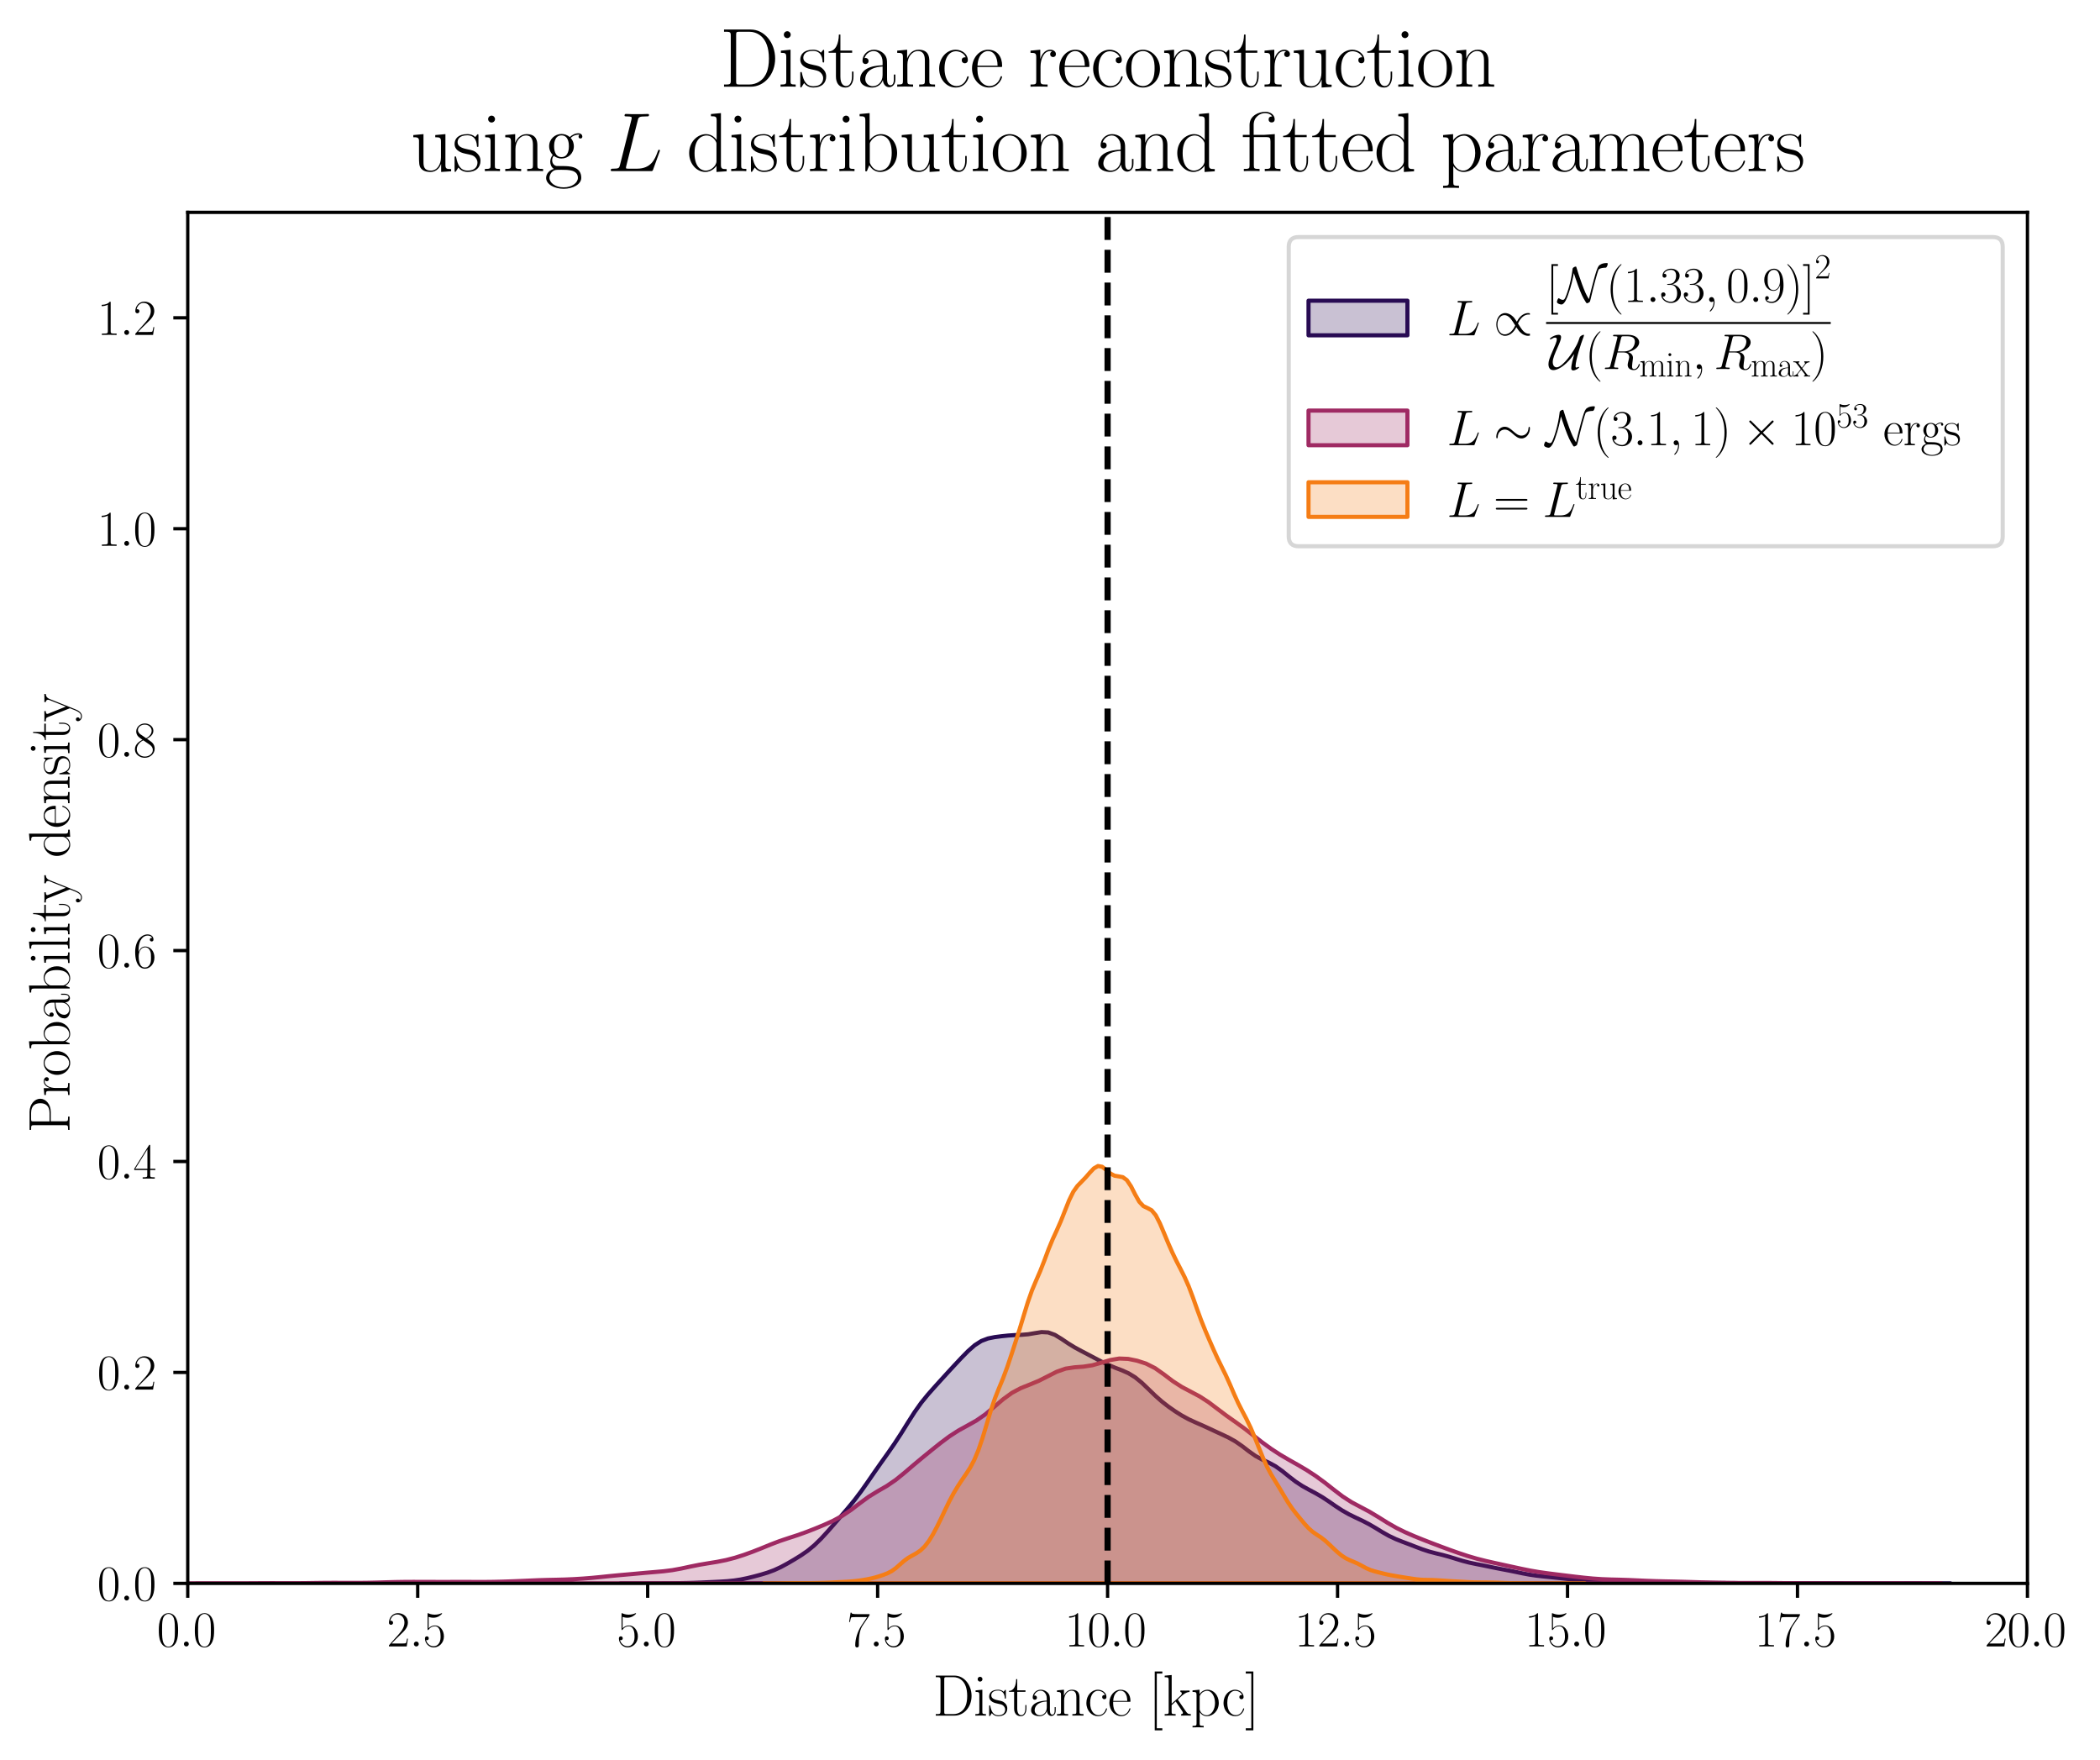 <?xml version="1.0" encoding="utf-8" standalone="no"?>
<!DOCTYPE svg PUBLIC "-//W3C//DTD SVG 1.1//EN"
  "http://www.w3.org/Graphics/SVG/1.1/DTD/svg11.dtd">
<svg xmlns:xlink="http://www.w3.org/1999/xlink" width="509.561pt" height="426.931pt" viewBox="0 0 509.561 426.931" xmlns="http://www.w3.org/2000/svg" version="1.1">
 <defs>
  <style type="text/css">*{stroke-linejoin: round; stroke-linecap: butt}</style>
 </defs>
 <g id="figure_1">
  <g id="patch_1">
   <path d="M 0 426.931 
L 509.561 426.931 
L 509.561 0 
L 0 0 
z
" style="fill: #ffffff"/>
  </g>
  <g id="axes_1">
   <g id="patch_2">
    <path d="M 45.556 384.157 
L 491.956 384.157 
L 491.956 51.517 
L 45.556 51.517 
z
" style="fill: #ffffff"/>
   </g>
   <g id="PolyCollection_1">
    <defs>
     <path id="m1e9cf3c7d3" d="M 150.551 -42.775 
L 150.551 -42.774 
L 152.173 -42.774 
L 153.795 -42.774 
L 155.417 -42.774 
L 157.038 -42.774 
L 158.66 -42.774 
L 160.282 -42.774 
L 161.904 -42.774 
L 163.525 -42.774 
L 165.147 -42.774 
L 166.769 -42.774 
L 168.391 -42.774 
L 170.013 -42.774 
L 171.634 -42.774 
L 173.256 -42.774 
L 174.878 -42.774 
L 176.5 -42.774 
L 178.121 -42.774 
L 179.743 -42.774 
L 181.365 -42.774 
L 182.987 -42.774 
L 184.608 -42.774 
L 186.23 -42.774 
L 187.852 -42.774 
L 189.474 -42.774 
L 191.095 -42.774 
L 192.717 -42.774 
L 194.339 -42.774 
L 195.961 -42.774 
L 197.583 -42.774 
L 199.204 -42.774 
L 200.826 -42.774 
L 202.448 -42.774 
L 204.07 -42.774 
L 205.691 -42.774 
L 207.313 -42.774 
L 208.935 -42.774 
L 210.557 -42.774 
L 212.178 -42.774 
L 213.8 -42.774 
L 215.422 -42.774 
L 217.044 -42.774 
L 218.666 -42.774 
L 220.287 -42.774 
L 221.909 -42.774 
L 223.531 -42.774 
L 225.153 -42.774 
L 226.774 -42.774 
L 228.396 -42.774 
L 230.018 -42.774 
L 231.64 -42.774 
L 233.261 -42.774 
L 234.883 -42.774 
L 236.505 -42.774 
L 238.127 -42.774 
L 239.749 -42.774 
L 241.37 -42.774 
L 242.992 -42.774 
L 244.614 -42.774 
L 246.236 -42.774 
L 247.857 -42.774 
L 249.479 -42.774 
L 251.101 -42.774 
L 252.723 -42.774 
L 254.344 -42.774 
L 255.966 -42.774 
L 257.588 -42.774 
L 259.21 -42.774 
L 260.832 -42.774 
L 262.453 -42.774 
L 264.075 -42.774 
L 265.697 -42.774 
L 267.319 -42.774 
L 268.94 -42.774 
L 270.562 -42.774 
L 272.184 -42.774 
L 273.806 -42.774 
L 275.427 -42.774 
L 277.049 -42.774 
L 278.671 -42.774 
L 280.293 -42.774 
L 281.915 -42.774 
L 283.536 -42.774 
L 285.158 -42.774 
L 286.78 -42.774 
L 288.402 -42.774 
L 290.023 -42.774 
L 291.645 -42.774 
L 293.267 -42.774 
L 294.889 -42.774 
L 296.51 -42.774 
L 298.132 -42.774 
L 299.754 -42.774 
L 301.376 -42.774 
L 302.998 -42.774 
L 304.619 -42.774 
L 306.241 -42.774 
L 307.863 -42.774 
L 309.485 -42.774 
L 311.106 -42.774 
L 312.728 -42.774 
L 314.35 -42.774 
L 315.972 -42.774 
L 317.593 -42.774 
L 319.215 -42.774 
L 320.837 -42.774 
L 322.459 -42.774 
L 324.081 -42.774 
L 325.702 -42.774 
L 327.324 -42.774 
L 328.946 -42.774 
L 330.568 -42.774 
L 332.189 -42.774 
L 333.811 -42.774 
L 335.433 -42.774 
L 337.055 -42.774 
L 338.676 -42.774 
L 340.298 -42.774 
L 341.92 -42.774 
L 343.542 -42.774 
L 345.164 -42.774 
L 346.785 -42.774 
L 348.407 -42.774 
L 350.029 -42.774 
L 351.651 -42.774 
L 353.272 -42.774 
L 354.894 -42.774 
L 356.516 -42.774 
L 358.138 -42.774 
L 359.759 -42.774 
L 361.381 -42.774 
L 363.003 -42.774 
L 364.625 -42.774 
L 366.247 -42.774 
L 367.868 -42.774 
L 369.49 -42.774 
L 371.112 -42.774 
L 372.734 -42.774 
L 374.355 -42.774 
L 375.977 -42.774 
L 377.599 -42.774 
L 379.221 -42.774 
L 380.842 -42.774 
L 382.464 -42.774 
L 384.086 -42.774 
L 385.708 -42.774 
L 387.33 -42.774 
L 388.951 -42.774 
L 390.573 -42.774 
L 392.195 -42.774 
L 393.817 -42.774 
L 395.438 -42.774 
L 397.06 -42.774 
L 398.682 -42.774 
L 400.304 -42.774 
L 401.925 -42.774 
L 403.547 -42.774 
L 405.169 -42.774 
L 406.791 -42.774 
L 408.413 -42.774 
L 410.034 -42.774 
L 411.656 -42.774 
L 413.278 -42.774 
L 414.9 -42.774 
L 416.521 -42.774 
L 418.143 -42.774 
L 419.765 -42.774 
L 421.387 -42.774 
L 423.008 -42.774 
L 424.63 -42.774 
L 426.252 -42.774 
L 427.874 -42.774 
L 429.496 -42.774 
L 431.117 -42.774 
L 432.739 -42.774 
L 434.361 -42.774 
L 435.983 -42.774 
L 437.604 -42.774 
L 439.226 -42.774 
L 440.848 -42.774 
L 442.47 -42.774 
L 444.091 -42.774 
L 445.713 -42.774 
L 447.335 -42.774 
L 448.957 -42.774 
L 450.579 -42.774 
L 452.2 -42.774 
L 453.822 -42.774 
L 455.444 -42.774 
L 457.066 -42.774 
L 458.687 -42.774 
L 460.309 -42.774 
L 461.931 -42.774 
L 463.553 -42.774 
L 465.174 -42.774 
L 466.796 -42.774 
L 468.418 -42.774 
L 470.04 -42.774 
L 471.662 -42.774 
L 473.283 -42.774 
L 473.283 -42.775 
L 473.283 -42.775 
L 471.662 -42.775 
L 470.04 -42.777 
L 468.418 -42.78 
L 466.796 -42.785 
L 465.174 -42.789 
L 463.553 -42.789 
L 461.931 -42.786 
L 460.309 -42.781 
L 458.687 -42.777 
L 457.066 -42.775 
L 455.444 -42.775 
L 453.822 -42.775 
L 452.2 -42.775 
L 450.579 -42.777 
L 448.957 -42.781 
L 447.335 -42.786 
L 445.713 -42.791 
L 444.091 -42.794 
L 442.47 -42.795 
L 440.848 -42.796 
L 439.226 -42.797 
L 437.604 -42.798 
L 435.983 -42.797 
L 434.361 -42.794 
L 432.739 -42.791 
L 431.117 -42.79 
L 429.496 -42.792 
L 427.874 -42.797 
L 426.252 -42.804 
L 424.63 -42.815 
L 423.008 -42.829 
L 421.387 -42.842 
L 419.765 -42.851 
L 418.143 -42.856 
L 416.521 -42.861 
L 414.9 -42.868 
L 413.278 -42.876 
L 411.656 -42.882 
L 410.034 -42.888 
L 408.413 -42.902 
L 406.791 -42.929 
L 405.169 -42.961 
L 403.547 -42.987 
L 401.925 -43.005 
L 400.304 -43.024 
L 398.682 -43.054 
L 397.06 -43.1 
L 395.438 -43.155 
L 393.817 -43.212 
L 392.195 -43.27 
L 390.573 -43.334 
L 388.951 -43.4 
L 387.33 -43.456 
L 385.708 -43.503 
L 384.086 -43.563 
L 382.464 -43.662 
L 380.842 -43.804 
L 379.221 -43.972 
L 377.599 -44.144 
L 375.977 -44.309 
L 374.355 -44.471 
L 372.734 -44.655 
L 371.112 -44.892 
L 369.49 -45.195 
L 367.868 -45.534 
L 366.247 -45.864 
L 364.625 -46.172 
L 363.003 -46.486 
L 361.381 -46.821 
L 359.759 -47.155 
L 358.138 -47.473 
L 356.516 -47.813 
L 354.894 -48.229 
L 353.272 -48.723 
L 351.651 -49.226 
L 350.029 -49.67 
L 348.407 -50.064 
L 346.785 -50.49 
L 345.164 -51.019 
L 343.542 -51.633 
L 341.92 -52.261 
L 340.298 -52.871 
L 338.676 -53.517 
L 337.055 -54.285 
L 335.433 -55.199 
L 333.811 -56.19 
L 332.189 -57.137 
L 330.568 -57.974 
L 328.946 -58.737 
L 327.324 -59.532 
L 325.702 -60.45 
L 324.081 -61.509 
L 322.459 -62.634 
L 320.837 -63.703 
L 319.215 -64.646 
L 317.593 -65.51 
L 315.972 -66.417 
L 314.35 -67.485 
L 312.728 -68.738 
L 311.106 -70.048 
L 309.485 -71.198 
L 307.863 -72.078 
L 306.241 -72.822 
L 304.619 -73.703 
L 302.998 -74.844 
L 301.376 -76.096 
L 299.754 -77.22 
L 298.132 -78.127 
L 296.51 -78.898 
L 294.889 -79.645 
L 293.267 -80.406 
L 291.645 -81.146 
L 290.023 -81.853 
L 288.402 -82.603 
L 286.78 -83.485 
L 285.158 -84.508 
L 283.536 -85.642 
L 281.915 -86.902 
L 280.293 -88.334 
L 278.671 -89.903 
L 277.049 -91.453 
L 275.427 -92.777 
L 273.806 -93.765 
L 272.184 -94.482 
L 270.562 -95.102 
L 268.94 -95.779 
L 267.319 -96.558 
L 265.697 -97.406 
L 264.075 -98.268 
L 262.453 -99.114 
L 260.832 -99.989 
L 259.21 -100.982 
L 257.588 -102.08 
L 255.966 -103.069 
L 254.344 -103.66 
L 252.723 -103.739 
L 251.101 -103.484 
L 249.479 -103.211 
L 247.857 -103.078 
L 246.236 -103.013 
L 244.614 -102.904 
L 242.992 -102.734 
L 241.37 -102.523 
L 239.749 -102.198 
L 238.127 -101.586 
L 236.505 -100.548 
L 234.883 -99.119 
L 233.261 -97.467 
L 231.64 -95.738 
L 230.018 -93.982 
L 228.396 -92.204 
L 226.774 -90.415 
L 225.153 -88.585 
L 223.531 -86.591 
L 221.909 -84.307 
L 220.287 -81.763 
L 218.666 -79.157 
L 217.044 -76.672 
L 215.422 -74.335 
L 213.8 -72.055 
L 212.178 -69.741 
L 210.557 -67.388 
L 208.935 -65.086 
L 207.313 -62.944 
L 205.691 -60.973 
L 204.07 -59.084 
L 202.448 -57.205 
L 200.826 -55.35 
L 199.204 -53.59 
L 197.583 -52.011 
L 195.961 -50.673 
L 194.339 -49.554 
L 192.717 -48.555 
L 191.095 -47.608 
L 189.474 -46.731 
L 187.852 -45.983 
L 186.23 -45.382 
L 184.608 -44.89 
L 182.987 -44.454 
L 181.365 -44.055 
L 179.743 -43.718 
L 178.121 -43.471 
L 176.5 -43.307 
L 174.878 -43.202 
L 173.256 -43.122 
L 171.634 -43.047 
L 170.013 -42.973 
L 168.391 -42.91 
L 166.769 -42.867 
L 165.147 -42.839 
L 163.525 -42.82 
L 161.904 -42.807 
L 160.282 -42.798 
L 158.66 -42.792 
L 157.038 -42.786 
L 155.417 -42.78 
L 153.795 -42.777 
L 152.173 -42.775 
L 150.551 -42.775 
z
" style="stroke: #280b53"/>
    </defs>
    <g clip-path="url(#pa507a33d16)">
     <use xlink:href="#m1e9cf3c7d3" x="0" y="426.931" style="fill: #280b53; fill-opacity: 0.25; stroke: #280b53"/>
    </g>
   </g>
   <g id="PolyCollection_2">
    <defs>
     <path id="m1fdff7d575" d="M 39.535 -42.775 
L 39.535 -42.774 
L 41.704 -42.774 
L 43.872 -42.774 
L 46.041 -42.774 
L 48.21 -42.774 
L 50.378 -42.774 
L 52.547 -42.774 
L 54.716 -42.774 
L 56.884 -42.774 
L 59.053 -42.774 
L 61.221 -42.774 
L 63.39 -42.774 
L 65.559 -42.774 
L 67.727 -42.774 
L 69.896 -42.774 
L 72.064 -42.774 
L 74.233 -42.774 
L 76.402 -42.774 
L 78.57 -42.774 
L 80.739 -42.774 
L 82.908 -42.774 
L 85.076 -42.774 
L 87.245 -42.774 
L 89.413 -42.774 
L 91.582 -42.774 
L 93.751 -42.774 
L 95.919 -42.774 
L 98.088 -42.774 
L 100.256 -42.774 
L 102.425 -42.774 
L 104.594 -42.774 
L 106.762 -42.774 
L 108.931 -42.774 
L 111.1 -42.774 
L 113.268 -42.774 
L 115.437 -42.774 
L 117.605 -42.774 
L 119.774 -42.774 
L 121.943 -42.774 
L 124.111 -42.774 
L 126.28 -42.774 
L 128.448 -42.774 
L 130.617 -42.774 
L 132.786 -42.774 
L 134.954 -42.774 
L 137.123 -42.774 
L 139.292 -42.774 
L 141.46 -42.774 
L 143.629 -42.774 
L 145.797 -42.774 
L 147.966 -42.774 
L 150.135 -42.774 
L 152.303 -42.774 
L 154.472 -42.774 
L 156.64 -42.774 
L 158.809 -42.774 
L 160.978 -42.774 
L 163.146 -42.774 
L 165.315 -42.774 
L 167.484 -42.774 
L 169.652 -42.774 
L 171.821 -42.774 
L 173.989 -42.774 
L 176.158 -42.774 
L 178.327 -42.774 
L 180.495 -42.774 
L 182.664 -42.774 
L 184.832 -42.774 
L 187.001 -42.774 
L 189.17 -42.774 
L 191.338 -42.774 
L 193.507 -42.774 
L 195.676 -42.774 
L 197.844 -42.774 
L 200.013 -42.774 
L 202.181 -42.774 
L 204.35 -42.774 
L 206.519 -42.774 
L 208.687 -42.774 
L 210.856 -42.774 
L 213.024 -42.774 
L 215.193 -42.774 
L 217.362 -42.774 
L 219.53 -42.774 
L 221.699 -42.774 
L 223.867 -42.774 
L 226.036 -42.774 
L 228.205 -42.774 
L 230.373 -42.774 
L 232.542 -42.774 
L 234.711 -42.774 
L 236.879 -42.774 
L 239.048 -42.774 
L 241.216 -42.774 
L 243.385 -42.774 
L 245.554 -42.774 
L 247.722 -42.774 
L 249.891 -42.774 
L 252.059 -42.774 
L 254.228 -42.774 
L 256.397 -42.774 
L 258.565 -42.774 
L 260.734 -42.774 
L 262.903 -42.774 
L 265.071 -42.774 
L 267.24 -42.774 
L 269.408 -42.774 
L 271.577 -42.774 
L 273.746 -42.774 
L 275.914 -42.774 
L 278.083 -42.774 
L 280.251 -42.774 
L 282.42 -42.774 
L 284.589 -42.774 
L 286.757 -42.774 
L 288.926 -42.774 
L 291.095 -42.774 
L 293.263 -42.774 
L 295.432 -42.774 
L 297.6 -42.774 
L 299.769 -42.774 
L 301.938 -42.774 
L 304.106 -42.774 
L 306.275 -42.774 
L 308.443 -42.774 
L 310.612 -42.774 
L 312.781 -42.774 
L 314.949 -42.774 
L 317.118 -42.774 
L 319.287 -42.774 
L 321.455 -42.774 
L 323.624 -42.774 
L 325.792 -42.774 
L 327.961 -42.774 
L 330.13 -42.774 
L 332.298 -42.774 
L 334.467 -42.774 
L 336.635 -42.774 
L 338.804 -42.774 
L 340.973 -42.774 
L 343.141 -42.774 
L 345.31 -42.774 
L 347.479 -42.774 
L 349.647 -42.774 
L 351.816 -42.774 
L 353.984 -42.774 
L 356.153 -42.774 
L 358.322 -42.774 
L 360.49 -42.774 
L 362.659 -42.774 
L 364.827 -42.774 
L 366.996 -42.774 
L 369.165 -42.774 
L 371.333 -42.774 
L 373.502 -42.774 
L 375.67 -42.774 
L 377.839 -42.774 
L 380.008 -42.774 
L 382.176 -42.774 
L 384.345 -42.774 
L 386.514 -42.774 
L 388.682 -42.774 
L 390.851 -42.774 
L 393.019 -42.774 
L 395.188 -42.774 
L 397.357 -42.774 
L 399.525 -42.774 
L 401.694 -42.774 
L 403.862 -42.774 
L 406.031 -42.774 
L 408.2 -42.774 
L 410.368 -42.774 
L 412.537 -42.774 
L 414.706 -42.774 
L 416.874 -42.774 
L 419.043 -42.774 
L 421.211 -42.774 
L 423.38 -42.774 
L 425.549 -42.774 
L 427.717 -42.774 
L 429.886 -42.774 
L 432.054 -42.774 
L 434.223 -42.774 
L 436.392 -42.774 
L 438.56 -42.774 
L 440.729 -42.774 
L 442.898 -42.774 
L 445.066 -42.774 
L 447.235 -42.774 
L 449.403 -42.774 
L 451.572 -42.774 
L 453.741 -42.774 
L 455.909 -42.774 
L 458.078 -42.774 
L 460.246 -42.774 
L 462.415 -42.774 
L 464.584 -42.774 
L 466.752 -42.774 
L 468.921 -42.774 
L 471.09 -42.774 
L 471.09 -42.775 
L 471.09 -42.775 
L 468.921 -42.775 
L 466.752 -42.777 
L 464.584 -42.781 
L 462.415 -42.785 
L 460.246 -42.787 
L 458.078 -42.785 
L 455.909 -42.78 
L 453.741 -42.777 
L 451.572 -42.775 
L 449.403 -42.775 
L 447.235 -42.776 
L 445.066 -42.78 
L 442.898 -42.787 
L 440.729 -42.797 
L 438.56 -42.805 
L 436.392 -42.811 
L 434.223 -42.823 
L 432.054 -42.845 
L 429.886 -42.868 
L 427.717 -42.877 
L 425.549 -42.872 
L 423.38 -42.87 
L 421.211 -42.88 
L 419.043 -42.902 
L 416.874 -42.934 
L 414.706 -42.978 
L 412.537 -43.036 
L 410.368 -43.102 
L 408.2 -43.165 
L 406.031 -43.218 
L 403.862 -43.263 
L 401.694 -43.318 
L 399.525 -43.395 
L 397.357 -43.493 
L 395.188 -43.589 
L 393.019 -43.659 
L 390.851 -43.712 
L 388.682 -43.794 
L 386.514 -43.942 
L 384.345 -44.152 
L 382.176 -44.398 
L 380.008 -44.66 
L 377.839 -44.927 
L 375.67 -45.2 
L 373.502 -45.504 
L 371.333 -45.874 
L 369.165 -46.312 
L 366.996 -46.782 
L 364.827 -47.256 
L 362.659 -47.731 
L 360.49 -48.222 
L 358.322 -48.772 
L 356.153 -49.41 
L 353.984 -50.125 
L 351.816 -50.892 
L 349.647 -51.694 
L 347.479 -52.516 
L 345.31 -53.358 
L 343.141 -54.236 
L 340.973 -55.18 
L 338.804 -56.249 
L 336.635 -57.493 
L 334.467 -58.852 
L 332.298 -60.153 
L 330.13 -61.305 
L 327.961 -62.464 
L 325.792 -63.86 
L 323.624 -65.511 
L 321.455 -67.22 
L 319.287 -68.807 
L 317.118 -70.223 
L 314.949 -71.504 
L 312.781 -72.727 
L 310.612 -74 
L 308.443 -75.414 
L 306.275 -76.987 
L 304.106 -78.677 
L 301.938 -80.363 
L 299.769 -81.931 
L 297.6 -83.461 
L 295.432 -85.093 
L 293.263 -86.729 
L 291.095 -88.133 
L 288.926 -89.287 
L 286.757 -90.433 
L 284.589 -91.831 
L 282.42 -93.476 
L 280.251 -95.005 
L 278.083 -96.096 
L 275.914 -96.797 
L 273.746 -97.236 
L 271.577 -97.322 
L 269.408 -96.959 
L 267.24 -96.306 
L 265.071 -95.696 
L 262.903 -95.357 
L 260.734 -95.199 
L 258.565 -94.874 
L 256.397 -94.114 
L 254.228 -93.012 
L 252.059 -91.917 
L 249.891 -91.019 
L 247.722 -90.153 
L 245.554 -89.004 
L 243.385 -87.427 
L 241.216 -85.566 
L 239.048 -83.752 
L 236.879 -82.252 
L 234.711 -81.041 
L 232.542 -79.846 
L 230.373 -78.442 
L 228.205 -76.821 
L 226.036 -75.087 
L 223.867 -73.318 
L 221.699 -71.511 
L 219.53 -69.657 
L 217.362 -67.893 
L 215.193 -66.411 
L 213.024 -65.164 
L 210.856 -63.838 
L 208.687 -62.257 
L 206.519 -60.6 
L 204.35 -59.147 
L 202.181 -57.977 
L 200.013 -56.99 
L 197.844 -56.09 
L 195.676 -55.243 
L 193.507 -54.467 
L 191.338 -53.762 
L 189.17 -53.038 
L 187.001 -52.209 
L 184.832 -51.321 
L 182.664 -50.466 
L 180.495 -49.68 
L 178.327 -48.987 
L 176.158 -48.425 
L 173.989 -47.996 
L 171.821 -47.643 
L 169.652 -47.279 
L 167.484 -46.844 
L 165.315 -46.376 
L 163.146 -45.98 
L 160.978 -45.709 
L 158.809 -45.52 
L 156.64 -45.338 
L 154.472 -45.138 
L 152.303 -44.943 
L 150.135 -44.753 
L 147.966 -44.545 
L 145.797 -44.32 
L 143.629 -44.11 
L 141.46 -43.937 
L 139.292 -43.803 
L 137.123 -43.708 
L 134.954 -43.65 
L 132.786 -43.607 
L 130.617 -43.542 
L 128.448 -43.449 
L 126.28 -43.352 
L 124.111 -43.268 
L 121.943 -43.196 
L 119.774 -43.143 
L 117.605 -43.12 
L 115.437 -43.122 
L 113.268 -43.13 
L 111.1 -43.13 
L 108.931 -43.125 
L 106.762 -43.123 
L 104.594 -43.128 
L 102.425 -43.136 
L 100.256 -43.14 
L 98.088 -43.129 
L 95.919 -43.095 
L 93.751 -43.039 
L 91.582 -42.974 
L 89.413 -42.924 
L 87.245 -42.899 
L 85.076 -42.898 
L 82.908 -42.907 
L 80.739 -42.91 
L 78.57 -42.898 
L 76.402 -42.869 
L 74.233 -42.837 
L 72.064 -42.82 
L 69.896 -42.82 
L 67.727 -42.826 
L 65.559 -42.827 
L 63.39 -42.818 
L 61.221 -42.804 
L 59.053 -42.793 
L 56.884 -42.791 
L 54.716 -42.794 
L 52.547 -42.796 
L 50.378 -42.794 
L 48.21 -42.788 
L 46.041 -42.782 
L 43.872 -42.777 
L 41.704 -42.775 
L 39.535 -42.775 
z
" style="stroke: #9f2a63"/>
    </defs>
    <g clip-path="url(#pa507a33d16)">
     <use xlink:href="#m1fdff7d575" x="0" y="426.931" style="fill: #9f2a63; fill-opacity: 0.25; stroke: #9f2a63"/>
    </g>
   </g>
   <g id="PolyCollection_3">
    <defs>
     <path id="mf873751de7" d="M 185.335 -42.775 
L 185.335 -42.774 
L 186.336 -42.774 
L 187.337 -42.774 
L 188.339 -42.774 
L 189.34 -42.774 
L 190.341 -42.774 
L 191.342 -42.774 
L 192.343 -42.774 
L 193.345 -42.774 
L 194.346 -42.774 
L 195.347 -42.774 
L 196.348 -42.774 
L 197.349 -42.774 
L 198.35 -42.774 
L 199.352 -42.774 
L 200.353 -42.774 
L 201.354 -42.774 
L 202.355 -42.774 
L 203.356 -42.774 
L 204.358 -42.774 
L 205.359 -42.774 
L 206.36 -42.774 
L 207.361 -42.774 
L 208.362 -42.774 
L 209.363 -42.774 
L 210.365 -42.774 
L 211.366 -42.774 
L 212.367 -42.774 
L 213.368 -42.774 
L 214.369 -42.774 
L 215.371 -42.774 
L 216.372 -42.774 
L 217.373 -42.774 
L 218.374 -42.774 
L 219.375 -42.774 
L 220.377 -42.774 
L 221.378 -42.774 
L 222.379 -42.774 
L 223.38 -42.774 
L 224.381 -42.774 
L 225.382 -42.774 
L 226.384 -42.774 
L 227.385 -42.774 
L 228.386 -42.774 
L 229.387 -42.774 
L 230.388 -42.774 
L 231.39 -42.774 
L 232.391 -42.774 
L 233.392 -42.774 
L 234.393 -42.774 
L 235.394 -42.774 
L 236.395 -42.774 
L 237.397 -42.774 
L 238.398 -42.774 
L 239.399 -42.774 
L 240.4 -42.774 
L 241.401 -42.774 
L 242.403 -42.774 
L 243.404 -42.774 
L 244.405 -42.774 
L 245.406 -42.774 
L 246.407 -42.774 
L 247.408 -42.774 
L 248.41 -42.774 
L 249.411 -42.774 
L 250.412 -42.774 
L 251.413 -42.774 
L 252.414 -42.774 
L 253.416 -42.774 
L 254.417 -42.774 
L 255.418 -42.774 
L 256.419 -42.774 
L 257.42 -42.774 
L 258.422 -42.774 
L 259.423 -42.774 
L 260.424 -42.774 
L 261.425 -42.774 
L 262.426 -42.774 
L 263.427 -42.774 
L 264.429 -42.774 
L 265.43 -42.774 
L 266.431 -42.774 
L 267.432 -42.774 
L 268.433 -42.774 
L 269.435 -42.774 
L 270.436 -42.774 
L 271.437 -42.774 
L 272.438 -42.774 
L 273.439 -42.774 
L 274.44 -42.774 
L 275.442 -42.774 
L 276.443 -42.774 
L 277.444 -42.774 
L 278.445 -42.774 
L 279.446 -42.774 
L 280.448 -42.774 
L 281.449 -42.774 
L 282.45 -42.774 
L 283.451 -42.774 
L 284.452 -42.774 
L 285.453 -42.774 
L 286.455 -42.774 
L 287.456 -42.774 
L 288.457 -42.774 
L 289.458 -42.774 
L 290.459 -42.774 
L 291.461 -42.774 
L 292.462 -42.774 
L 293.463 -42.774 
L 294.464 -42.774 
L 295.465 -42.774 
L 296.467 -42.774 
L 297.468 -42.774 
L 298.469 -42.774 
L 299.47 -42.774 
L 300.471 -42.774 
L 301.472 -42.774 
L 302.474 -42.774 
L 303.475 -42.774 
L 304.476 -42.774 
L 305.477 -42.774 
L 306.478 -42.774 
L 307.48 -42.774 
L 308.481 -42.774 
L 309.482 -42.774 
L 310.483 -42.774 
L 311.484 -42.774 
L 312.485 -42.774 
L 313.487 -42.774 
L 314.488 -42.774 
L 315.489 -42.774 
L 316.49 -42.774 
L 317.491 -42.774 
L 318.493 -42.774 
L 319.494 -42.774 
L 320.495 -42.774 
L 321.496 -42.774 
L 322.497 -42.774 
L 323.498 -42.774 
L 324.5 -42.774 
L 325.501 -42.774 
L 326.502 -42.774 
L 327.503 -42.774 
L 328.504 -42.774 
L 329.506 -42.774 
L 330.507 -42.774 
L 331.508 -42.774 
L 332.509 -42.774 
L 333.51 -42.774 
L 334.512 -42.774 
L 335.513 -42.774 
L 336.514 -42.774 
L 337.515 -42.774 
L 338.516 -42.774 
L 339.517 -42.774 
L 340.519 -42.774 
L 341.52 -42.774 
L 342.521 -42.774 
L 343.522 -42.774 
L 344.523 -42.774 
L 345.525 -42.774 
L 346.526 -42.774 
L 347.527 -42.774 
L 348.528 -42.774 
L 349.529 -42.774 
L 350.53 -42.774 
L 351.532 -42.774 
L 352.533 -42.774 
L 353.534 -42.774 
L 354.535 -42.774 
L 355.536 -42.774 
L 356.538 -42.774 
L 357.539 -42.774 
L 358.54 -42.774 
L 359.541 -42.774 
L 360.542 -42.774 
L 361.543 -42.774 
L 362.545 -42.774 
L 363.546 -42.774 
L 364.547 -42.774 
L 365.548 -42.774 
L 366.549 -42.774 
L 367.551 -42.774 
L 368.552 -42.774 
L 369.553 -42.774 
L 370.554 -42.774 
L 371.555 -42.774 
L 372.557 -42.774 
L 373.558 -42.774 
L 374.559 -42.774 
L 375.56 -42.774 
L 376.561 -42.774 
L 377.562 -42.774 
L 378.564 -42.774 
L 379.565 -42.774 
L 380.566 -42.774 
L 381.567 -42.774 
L 382.568 -42.774 
L 383.57 -42.774 
L 384.571 -42.774 
L 384.571 -42.775 
L 384.571 -42.775 
L 383.57 -42.776 
L 382.568 -42.779 
L 381.567 -42.785 
L 380.566 -42.793 
L 379.565 -42.799 
L 378.564 -42.798 
L 377.562 -42.792 
L 376.561 -42.784 
L 375.56 -42.78 
L 374.559 -42.781 
L 373.558 -42.787 
L 372.557 -42.797 
L 371.555 -42.805 
L 370.554 -42.81 
L 369.553 -42.813 
L 368.552 -42.814 
L 367.551 -42.819 
L 366.549 -42.831 
L 365.548 -42.856 
L 364.547 -42.894 
L 363.546 -42.934 
L 362.545 -42.964 
L 361.543 -42.983 
L 360.542 -42.993 
L 359.541 -43.001 
L 358.54 -43.011 
L 357.539 -43.031 
L 356.538 -43.067 
L 355.536 -43.12 
L 354.535 -43.178 
L 353.534 -43.232 
L 352.533 -43.284 
L 351.532 -43.342 
L 350.53 -43.41 
L 349.529 -43.481 
L 348.528 -43.544 
L 347.527 -43.588 
L 346.526 -43.609 
L 345.525 -43.627 
L 344.523 -43.681 
L 343.522 -43.787 
L 342.521 -43.931 
L 341.52 -44.087 
L 340.519 -44.244 
L 339.517 -44.405 
L 338.516 -44.574 
L 337.515 -44.753 
L 336.514 -44.956 
L 335.513 -45.193 
L 334.512 -45.446 
L 333.51 -45.706 
L 332.509 -46.023 
L 331.508 -46.465 
L 330.507 -47.009 
L 329.506 -47.542 
L 328.504 -47.989 
L 327.503 -48.401 
L 326.502 -48.895 
L 325.501 -49.555 
L 324.5 -50.381 
L 323.498 -51.313 
L 322.497 -52.275 
L 321.496 -53.18 
L 320.495 -53.95 
L 319.494 -54.603 
L 318.493 -55.294 
L 317.491 -56.187 
L 316.49 -57.291 
L 315.489 -58.49 
L 314.488 -59.714 
L 313.487 -61.02 
L 312.485 -62.507 
L 311.484 -64.169 
L 310.483 -65.87 
L 309.482 -67.496 
L 308.481 -69.133 
L 307.48 -70.994 
L 306.478 -73.198 
L 305.477 -75.659 
L 304.476 -78.167 
L 303.475 -80.514 
L 302.474 -82.599 
L 301.472 -84.503 
L 300.471 -86.464 
L 299.47 -88.663 
L 298.469 -90.996 
L 297.468 -93.211 
L 296.467 -95.249 
L 295.465 -97.293 
L 294.464 -99.484 
L 293.463 -101.773 
L 292.462 -104.112 
L 291.461 -106.599 
L 290.459 -109.32 
L 289.458 -112.146 
L 288.457 -114.791 
L 287.456 -117.066 
L 286.455 -119.051 
L 285.453 -120.992 
L 284.452 -123.075 
L 283.451 -125.344 
L 282.45 -127.751 
L 281.449 -130.117 
L 280.448 -132.078 
L 279.446 -133.29 
L 278.445 -133.83 
L 277.444 -134.301 
L 276.443 -135.36 
L 275.442 -137.129 
L 274.44 -139.101 
L 273.439 -140.6 
L 272.438 -141.329 
L 271.437 -141.519 
L 270.436 -141.683 
L 269.435 -142.212 
L 268.433 -143.081 
L 267.432 -143.855 
L 266.431 -144.034 
L 265.43 -143.464 
L 264.429 -142.403 
L 263.427 -141.25 
L 262.426 -140.218 
L 261.425 -139.184 
L 260.424 -137.774 
L 259.423 -135.73 
L 258.422 -133.212 
L 257.42 -130.679 
L 256.419 -128.412 
L 255.418 -126.234 
L 254.417 -123.8 
L 253.416 -121.119 
L 252.414 -118.554 
L 251.413 -116.251 
L 250.412 -113.869 
L 249.411 -111.02 
L 248.41 -107.76 
L 247.408 -104.458 
L 246.407 -101.311 
L 245.406 -98.234 
L 244.405 -95.246 
L 243.404 -92.553 
L 242.403 -90.138 
L 241.401 -87.613 
L 240.4 -84.643 
L 239.399 -81.311 
L 238.398 -78.007 
L 237.397 -75.083 
L 236.395 -72.695 
L 235.394 -70.82 
L 234.393 -69.277 
L 233.392 -67.825 
L 232.391 -66.302 
L 231.39 -64.633 
L 230.388 -62.764 
L 229.387 -60.713 
L 228.386 -58.597 
L 227.385 -56.553 
L 226.384 -54.676 
L 225.382 -53.047 
L 224.381 -51.746 
L 223.38 -50.787 
L 222.379 -50.095 
L 221.378 -49.54 
L 220.377 -48.965 
L 219.375 -48.238 
L 218.374 -47.359 
L 217.373 -46.477 
L 216.372 -45.757 
L 215.371 -45.237 
L 214.369 -44.843 
L 213.368 -44.506 
L 212.367 -44.209 
L 211.366 -43.96 
L 210.365 -43.755 
L 209.363 -43.583 
L 208.362 -43.438 
L 207.361 -43.321 
L 206.36 -43.232 
L 205.359 -43.165 
L 204.358 -43.112 
L 203.356 -43.062 
L 202.355 -43.011 
L 201.354 -42.961 
L 200.353 -42.919 
L 199.352 -42.887 
L 198.35 -42.863 
L 197.349 -42.843 
L 196.348 -42.83 
L 195.347 -42.826 
L 194.346 -42.831 
L 193.345 -42.836 
L 192.343 -42.832 
L 191.342 -42.822 
L 190.341 -42.809 
L 189.34 -42.796 
L 188.339 -42.785 
L 187.337 -42.779 
L 186.336 -42.776 
L 185.335 -42.775 
z
" style="stroke: #f57d15"/>
    </defs>
    <g clip-path="url(#pa507a33d16)">
     <use xlink:href="#mf873751de7" x="0" y="426.931" style="fill: #f57d15; fill-opacity: 0.25; stroke: #f57d15"/>
    </g>
   </g>
   <g id="matplotlib.axis_1">
    <g id="xtick_1">
     <g id="line2d_1">
      <defs>
       <path id="m741aaf825a" d="M 0 0 
L 0 3.5 
" style="stroke: #000000; stroke-width: 0.8"/>
      </defs>
      <g>
       <use xlink:href="#m741aaf825a" x="45.556" y="384.157" style="stroke: #000000; stroke-width: 0.8"/>
      </g>
     </g>
     <g id="text_1">
      <!-- $\mathdefault{0.0}$ -->
      <g transform="translate(38.077 399.459)scale(0.12 -0.12)">
       <defs>
        <path id="CMR17-30" d="M 2688 2038 
C 2688 2430 2682 3099 2413 3613 
C 2176 4063 1798 4224 1466 4224 
C 1158 4224 768 4082 525 3620 
C 269 3137 243 2539 243 2038 
C 243 1671 250 1112 448 623 
C 723 -39 1216 -128 1466 -128 
C 1760 -128 2208 -7 2470 604 
C 2662 1048 2688 1568 2688 2038 
z
M 1466 -26 
C 1056 -26 813 328 723 816 
C 653 1196 653 1749 653 2109 
C 653 2604 653 3015 736 3407 
C 858 3954 1216 4121 1466 4121 
C 1728 4121 2067 3947 2189 3420 
C 2272 3054 2278 2623 2278 2109 
C 2278 1691 2278 1176 2202 797 
C 2067 96 1690 -26 1466 -26 
z
" transform="scale(0.016)"/>
        <path id="CMMI12-3a" d="M 1178 307 
C 1178 492 1024 620 870 620 
C 685 620 557 467 557 313 
C 557 128 710 0 864 0 
C 1050 0 1178 153 1178 307 
z
" transform="scale(0.016)"/>
       </defs>
       <use xlink:href="#CMR17-30" transform="scale(0.996)"/>
       <use xlink:href="#CMMI12-3a" transform="translate(45.69 0)scale(0.996)"/>
       <use xlink:href="#CMR17-30" transform="translate(72.788 0)scale(0.996)"/>
      </g>
     </g>
    </g>
    <g id="xtick_2">
     <g id="line2d_2">
      <g>
       <use xlink:href="#m741aaf825a" x="101.356" y="384.157" style="stroke: #000000; stroke-width: 0.8"/>
      </g>
     </g>
     <g id="text_2">
      <!-- $\mathdefault{2.5}$ -->
      <g transform="translate(93.877 399.459)scale(0.12 -0.12)">
       <defs>
        <path id="CMR17-32" d="M 2669 990 
L 2554 990 
C 2490 537 2438 460 2413 422 
C 2381 371 1920 371 1830 371 
L 602 371 
C 832 620 1280 1073 1824 1596 
C 2214 1966 2669 2400 2669 3033 
C 2669 3788 2067 4224 1395 4224 
C 691 4224 262 3603 262 3027 
C 262 2777 448 2745 525 2745 
C 589 2745 781 2783 781 3007 
C 781 3206 614 3264 525 3264 
C 486 3264 448 3257 422 3244 
C 544 3788 915 4057 1306 4057 
C 1862 4057 2227 3616 2227 3033 
C 2227 2477 1901 1998 1536 1583 
L 262 147 
L 262 0 
L 2515 0 
L 2669 990 
z
" transform="scale(0.016)"/>
        <path id="CMR17-35" d="M 730 3750 
C 794 3724 1056 3641 1325 3641 
C 1920 3641 2246 3961 2432 4140 
C 2432 4191 2432 4224 2394 4224 
C 2387 4224 2374 4224 2323 4198 
C 2099 4102 1837 4032 1517 4032 
C 1325 4032 1037 4055 723 4191 
C 653 4224 640 4224 634 4224 
C 602 4224 595 4217 595 4090 
L 595 2231 
C 595 2113 595 2080 659 2080 
C 691 2080 704 2093 736 2139 
C 941 2435 1222 2560 1542 2560 
C 1766 2560 2246 2415 2246 1293 
C 2246 1087 2246 716 2054 422 
C 1894 159 1645 25 1370 25 
C 947 25 518 319 403 812 
C 429 806 480 793 506 793 
C 589 793 749 838 749 1036 
C 749 1209 627 1280 506 1280 
C 358 1280 262 1190 262 1011 
C 262 454 704 -128 1382 -128 
C 2042 -128 2669 441 2669 1267 
C 2669 2054 2170 2662 1549 2662 
C 1222 2662 947 2540 730 2304 
L 730 3750 
z
" transform="scale(0.016)"/>
       </defs>
       <use xlink:href="#CMR17-32" transform="scale(0.996)"/>
       <use xlink:href="#CMMI12-3a" transform="translate(45.69 0)scale(0.996)"/>
       <use xlink:href="#CMR17-35" transform="translate(72.788 0)scale(0.996)"/>
      </g>
     </g>
    </g>
    <g id="xtick_3">
     <g id="line2d_3">
      <g>
       <use xlink:href="#m741aaf825a" x="157.156" y="384.157" style="stroke: #000000; stroke-width: 0.8"/>
      </g>
     </g>
     <g id="text_3">
      <!-- $\mathdefault{5.0}$ -->
      <g transform="translate(149.677 399.459)scale(0.12 -0.12)">
       <use xlink:href="#CMR17-35" transform="scale(0.996)"/>
       <use xlink:href="#CMMI12-3a" transform="translate(45.69 0)scale(0.996)"/>
       <use xlink:href="#CMR17-30" transform="translate(72.788 0)scale(0.996)"/>
      </g>
     </g>
    </g>
    <g id="xtick_4">
     <g id="line2d_4">
      <g>
       <use xlink:href="#m741aaf825a" x="212.956" y="384.157" style="stroke: #000000; stroke-width: 0.8"/>
      </g>
     </g>
     <g id="text_4">
      <!-- $\mathdefault{7.5}$ -->
      <g transform="translate(205.477 399.459)scale(0.12 -0.12)">
       <defs>
        <path id="CMR17-37" d="M 2886 3955 
L 2886 4096 
L 1382 4096 
C 634 4096 621 4166 595 4288 
L 480 4288 
L 294 3104 
L 410 3104 
C 429 3226 474 3552 550 3673 
C 589 3724 1062 3724 1171 3724 
L 2579 3724 
L 1869 2670 
C 1395 1961 1069 1003 1069 166 
C 1069 89 1069 -128 1299 -128 
C 1530 -128 1530 89 1530 172 
L 1530 466 
C 1530 1514 1709 2204 2003 2644 
L 2886 3955 
z
" transform="scale(0.016)"/>
       </defs>
       <use xlink:href="#CMR17-37" transform="scale(0.996)"/>
       <use xlink:href="#CMMI12-3a" transform="translate(45.69 0)scale(0.996)"/>
       <use xlink:href="#CMR17-35" transform="translate(72.788 0)scale(0.996)"/>
      </g>
     </g>
    </g>
    <g id="xtick_5">
     <g id="line2d_5">
      <g>
       <use xlink:href="#m741aaf825a" x="268.756" y="384.157" style="stroke: #000000; stroke-width: 0.8"/>
      </g>
     </g>
     <g id="text_5">
      <!-- $\mathdefault{10.0}$ -->
      <g transform="translate(258.35 399.459)scale(0.12 -0.12)">
       <defs>
        <path id="CMR17-31" d="M 1702 4083 
C 1702 4217 1696 4224 1606 4224 
C 1357 3927 979 3833 621 3820 
C 602 3820 570 3820 563 3808 
C 557 3795 557 3782 557 3648 
C 755 3648 1088 3686 1344 3839 
L 1344 467 
C 1344 243 1331 166 781 166 
L 589 166 
L 589 0 
C 896 6 1216 12 1523 12 
C 1830 12 2150 6 2458 0 
L 2458 166 
L 2266 166 
C 1715 166 1702 236 1702 467 
L 1702 4083 
z
" transform="scale(0.016)"/>
       </defs>
       <use xlink:href="#CMR17-31" transform="scale(0.996)"/>
       <use xlink:href="#CMR17-30" transform="translate(45.69 0)scale(0.996)"/>
       <use xlink:href="#CMMI12-3a" transform="translate(91.381 0)scale(0.996)"/>
       <use xlink:href="#CMR17-30" transform="translate(118.478 0)scale(0.996)"/>
      </g>
     </g>
    </g>
    <g id="xtick_6">
     <g id="line2d_6">
      <g>
       <use xlink:href="#m741aaf825a" x="324.556" y="384.157" style="stroke: #000000; stroke-width: 0.8"/>
      </g>
     </g>
     <g id="text_6">
      <!-- $\mathdefault{12.5}$ -->
      <g transform="translate(314.15 399.459)scale(0.12 -0.12)">
       <use xlink:href="#CMR17-31" transform="scale(0.996)"/>
       <use xlink:href="#CMR17-32" transform="translate(45.69 0)scale(0.996)"/>
       <use xlink:href="#CMMI12-3a" transform="translate(91.381 0)scale(0.996)"/>
       <use xlink:href="#CMR17-35" transform="translate(118.478 0)scale(0.996)"/>
      </g>
     </g>
    </g>
    <g id="xtick_7">
     <g id="line2d_7">
      <g>
       <use xlink:href="#m741aaf825a" x="380.356" y="384.157" style="stroke: #000000; stroke-width: 0.8"/>
      </g>
     </g>
     <g id="text_7">
      <!-- $\mathdefault{15.0}$ -->
      <g transform="translate(369.95 399.459)scale(0.12 -0.12)">
       <use xlink:href="#CMR17-31" transform="scale(0.996)"/>
       <use xlink:href="#CMR17-35" transform="translate(45.69 0)scale(0.996)"/>
       <use xlink:href="#CMMI12-3a" transform="translate(91.381 0)scale(0.996)"/>
       <use xlink:href="#CMR17-30" transform="translate(118.478 0)scale(0.996)"/>
      </g>
     </g>
    </g>
    <g id="xtick_8">
     <g id="line2d_8">
      <g>
       <use xlink:href="#m741aaf825a" x="436.156" y="384.157" style="stroke: #000000; stroke-width: 0.8"/>
      </g>
     </g>
     <g id="text_8">
      <!-- $\mathdefault{17.5}$ -->
      <g transform="translate(425.75 399.459)scale(0.12 -0.12)">
       <use xlink:href="#CMR17-31" transform="scale(0.996)"/>
       <use xlink:href="#CMR17-37" transform="translate(45.69 0)scale(0.996)"/>
       <use xlink:href="#CMMI12-3a" transform="translate(91.381 0)scale(0.996)"/>
       <use xlink:href="#CMR17-35" transform="translate(118.478 0)scale(0.996)"/>
      </g>
     </g>
    </g>
    <g id="xtick_9">
     <g id="line2d_9">
      <g>
       <use xlink:href="#m741aaf825a" x="491.956" y="384.157" style="stroke: #000000; stroke-width: 0.8"/>
      </g>
     </g>
     <g id="text_9">
      <!-- $\mathdefault{20.0}$ -->
      <g transform="translate(481.55 399.459)scale(0.12 -0.12)">
       <use xlink:href="#CMR17-32" transform="scale(0.996)"/>
       <use xlink:href="#CMR17-30" transform="translate(45.69 0)scale(0.996)"/>
       <use xlink:href="#CMMI12-3a" transform="translate(91.381 0)scale(0.996)"/>
       <use xlink:href="#CMR17-30" transform="translate(118.478 0)scale(0.996)"/>
      </g>
     </g>
    </g>
    <g id="text_10">
     <!-- Distance [kpc] -->
     <g transform="translate(226.325 416.245)scale(0.14 -0.14)">
      <defs>
       <path id="CMR17-44" d="M 333 4352 
L 333 4185 
C 774 4185 845 4185 845 3898 
L 845 453 
C 845 166 774 166 333 166 
L 333 0 
L 2368 0 
C 3398 0 4224 943 4224 2140 
C 4224 3344 3411 4352 2368 4352 
L 333 4352 
z
M 1523 166 
C 1267 166 1254 198 1254 414 
L 1254 3936 
C 1254 4153 1267 4185 1523 4185 
L 2240 4185 
C 2771 4185 3750 3873 3750 2140 
C 3750 1242 3488 879 3366 707 
C 3213 510 2848 166 2240 166 
L 1523 166 
z
" transform="scale(0.016)"/>
       <path id="CMR17-69" d="M 992 3961 
C 992 4102 877 4224 730 4224 
C 589 4224 467 4108 467 3961 
C 467 3820 582 3699 730 3699 
C 870 3699 992 3814 992 3961 
z
M 243 2745 
L 243 2579 
C 602 2579 653 2540 653 2231 
L 653 443 
C 653 198 627 166 218 166 
L 218 0 
C 371 12 646 12 806 12 
C 960 12 1222 12 1370 0 
L 1370 166 
C 992 166 979 205 979 436 
L 979 2816 
L 243 2745 
z
" transform="scale(0.016)"/>
       <path id="CMR17-73" d="M 1978 2688 
C 1978 2803 1971 2809 1933 2809 
C 1907 2809 1901 2803 1824 2707 
C 1805 2681 1747 2617 1728 2592 
C 1523 2809 1235 2816 1126 2816 
C 416 2816 160 2444 160 2073 
C 160 1497 813 1363 998 1324 
C 1402 1241 1542 1216 1677 1100 
C 1760 1024 1901 883 1901 652 
C 1901 384 1747 38 1158 38 
C 602 38 403 460 288 1024 
C 269 1113 269 1120 218 1120 
C 166 1120 160 1113 160 985 
L 160 64 
C 160 -52 166 -58 205 -58 
C 237 -58 243 -52 275 0 
C 314 57 410 211 448 275 
C 576 102 800 -64 1158 -64 
C 1792 -64 2131 281 2131 780 
C 2131 1107 1958 1280 1875 1356 
C 1683 1555 1459 1600 1190 1651 
C 838 1728 390 1817 390 2208 
C 390 2374 480 2726 1126 2726 
C 1811 2726 1850 2086 1862 1881 
C 1869 1849 1901 1843 1920 1843 
C 1978 1843 1978 1862 1978 1971 
L 1978 2688 
z
" transform="scale(0.016)"/>
       <path id="CMR17-74" d="M 966 2585 
L 1862 2585 
L 1862 2752 
L 966 2752 
L 966 3968 
L 851 3968 
C 838 3292 614 2700 70 2687 
L 70 2585 
L 627 2585 
L 627 778 
C 627 655 627 -64 1370 -64 
C 1747 -64 1965 308 1965 784 
L 1965 1151 
L 1850 1151 
L 1850 790 
C 1850 347 1677 51 1408 51 
C 1222 51 966 179 966 765 
L 966 2585 
z
" transform="scale(0.016)"/>
       <path id="CMR17-61" d="M 2304 1656 
C 2304 2048 2304 2275 2035 2534 
C 1798 2751 1523 2816 1306 2816 
C 800 2816 435 2408 435 1977 
C 435 1740 627 1728 666 1728 
C 749 1728 896 1779 896 1958 
C 896 2118 774 2188 666 2188 
C 640 2188 608 2182 589 2176 
C 723 2594 1069 2713 1293 2713 
C 1613 2713 1965 2421 1965 1875 
L 1965 1632 
C 1587 1619 1133 1568 774 1373 
C 371 1147 256 822 256 576 
C 256 77 832 -64 1171 -64 
C 1523 -64 1850 135 1990 505 
C 2003 219 2182 -39 2464 -39 
C 2598 -39 2938 51 2938 563 
L 2938 926 
L 2822 926 
L 2822 557 
C 2822 161 2650 109 2566 109 
C 2304 109 2304 446 2304 732 
L 2304 1656 
z
M 1965 887 
C 1965 323 1568 38 1216 38 
C 896 38 646 278 646 576 
C 646 771 730 1114 1101 1322 
C 1408 1497 1760 1523 1965 1536 
L 1965 887 
z
" transform="scale(0.016)"/>
       <path id="CMR17-6e" d="M 2656 1954 
C 2656 2282 2592 2816 1837 2816 
C 1331 2816 1069 2424 973 2166 
L 966 2166 
L 966 2816 
L 211 2745 
L 211 2578 
C 589 2578 646 2540 646 2231 
L 646 443 
C 646 198 621 166 211 166 
L 211 0 
C 365 12 646 12 813 12 
C 979 12 1267 12 1421 0 
L 1421 166 
C 1011 166 986 192 986 443 
L 986 1678 
C 986 2269 1344 2713 1792 2713 
C 2266 2713 2317 2289 2317 1980 
L 2317 443 
C 2317 198 2291 166 1882 166 
L 1882 0 
C 2035 12 2317 12 2483 12 
C 2650 12 2938 12 3091 0 
L 3091 166 
C 2682 166 2656 192 2656 443 
L 2656 1954 
z
" transform="scale(0.016)"/>
       <path id="CMR17-63" d="M 2234 2240 
C 2112 2240 1933 2240 1933 2015 
C 1933 1836 2080 1785 2163 1785 
C 2208 1785 2394 1804 2394 2028 
C 2394 2476 1958 2816 1466 2816 
C 787 2816 211 2201 211 1379 
C 211 521 813 -64 1466 -64 
C 2259 -64 2458 676 2458 747 
C 2458 773 2451 792 2406 792 
C 2362 792 2355 786 2330 702 
C 2163 180 1798 51 1523 51 
C 1114 51 621 431 621 1385 
C 621 2358 1094 2700 1472 2700 
C 1722 2700 2093 2582 2234 2240 
z
" transform="scale(0.016)"/>
       <path id="CMR17-65" d="M 2438 1503 
C 2464 1529 2464 1542 2464 1606 
C 2464 2251 2118 2816 1389 2816 
C 710 2816 173 2175 173 1394 
C 173 554 781 -64 1459 -64 
C 2176 -64 2458 619 2458 755 
C 2458 800 2419 800 2406 800 
C 2362 800 2355 787 2330 709 
C 2189 270 1837 51 1504 51 
C 1229 51 954 206 781 490 
C 582 819 582 1200 582 1503 
L 2438 1503 
z
M 589 1600 
C 634 2511 1126 2713 1382 2713 
C 1818 2713 2112 2308 2118 1600 
L 589 1600 
z
" transform="scale(0.016)"/>
       <path id="CMR17-5b" d="M 1504 -1600 
L 1504 -1376 
L 902 -1376 
L 902 4575 
L 1504 4575 
L 1504 4800 
L 678 4800 
L 678 -1600 
L 1504 -1600 
z
" transform="scale(0.016)"/>
       <path id="CMR17-6b" d="M 1670 1679 
C 1664 1692 1632 1730 1632 1749 
C 1632 1762 2086 2175 2144 2226 
C 2509 2532 2739 2563 2906 2570 
L 2906 2735 
C 2867 2735 2854 2735 2848 2729 
L 2534 2722 
C 2355 2722 2080 2722 1907 2735 
L 1907 2570 
C 1997 2563 2061 2513 2061 2423 
C 2061 2296 1933 2175 1926 2175 
L 960 1298 
L 960 4416 
L 198 4345 
L 198 4179 
C 576 4179 634 4141 634 3835 
L 634 439 
C 634 198 608 166 198 166 
L 198 0 
C 352 12 634 12 794 12 
C 954 12 1235 12 1389 0 
L 1389 166 
C 979 166 954 191 954 439 
L 954 1139 
L 1395 1540 
L 2042 586 
C 2118 471 2182 382 2182 299 
C 2182 185 2067 166 1990 166 
L 1990 0 
C 2144 12 2419 12 2579 12 
C 2694 12 2931 6 3040 0 
L 3040 166 
C 2739 166 2669 223 2477 503 
L 1670 1679 
z
" transform="scale(0.016)"/>
       <path id="CMR17-70" d="M 1408 -1114 
C 998 -1114 973 -1088 973 -834 
L 973 380 
C 1158 109 1427 -64 1766 -64 
C 2406 -64 3053 503 3053 1382 
C 3053 2196 2496 2816 1837 2816 
C 1453 2816 1139 2603 960 2345 
L 960 2816 
L 198 2745 
L 198 2577 
C 576 2577 634 2539 634 2228 
L 634 -834 
C 634 -1081 608 -1114 198 -1114 
L 198 -1280 
C 352 -1268 634 -1268 800 -1268 
C 966 -1268 1254 -1268 1408 -1280 
L 1408 -1114 
z
M 973 2015 
C 973 2106 973 2241 1222 2481 
C 1254 2506 1472 2700 1792 2700 
C 2259 2700 2643 2112 2643 1376 
C 2643 639 2234 38 1728 38 
C 1498 38 1248 148 1056 451 
C 973 594 973 632 973 736 
L 973 2015 
z
" transform="scale(0.016)"/>
       <path id="CMR17-5d" d="M 915 4800 
L 90 4800 
L 90 4575 
L 691 4575 
L 691 -1376 
L 90 -1376 
L 90 -1600 
L 915 -1600 
L 915 4800 
z
" transform="scale(0.016)"/>
      </defs>
      <use xlink:href="#CMR17-44" transform="scale(0.996)"/>
      <use xlink:href="#CMR17-69" transform="translate(70.394 0)scale(0.996)"/>
      <use xlink:href="#CMR17-73" transform="translate(95.265 0)scale(0.996)"/>
      <use xlink:href="#CMR17-74" transform="translate(131.066 0)scale(0.996)"/>
      <use xlink:href="#CMR17-61" transform="translate(166.347 0)scale(0.996)"/>
      <use xlink:href="#CMR17-6e" transform="translate(212.037 0)scale(0.996)"/>
      <use xlink:href="#CMR17-63" transform="translate(262.933 0)scale(0.996)"/>
      <use xlink:href="#CMR17-65" transform="translate(303.418 0)scale(0.996)"/>
      <use xlink:href="#CMR17-5b" transform="translate(373.98 0)scale(0.996)"/>
      <use xlink:href="#CMR17-6b" transform="translate(398.851 0)scale(0.996)"/>
      <use xlink:href="#CMR17-70" transform="translate(447.144 0)scale(0.996)"/>
      <use xlink:href="#CMR17-63" transform="translate(500.642 0)scale(0.996)"/>
      <use xlink:href="#CMR17-5d" transform="translate(541.127 0)scale(0.996)"/>
     </g>
    </g>
   </g>
   <g id="matplotlib.axis_2">
    <g id="ytick_1">
     <g id="line2d_10">
      <defs>
       <path id="mcf298c80e5" d="M 0 0 
L -3.5 0 
" style="stroke: #000000; stroke-width: 0.8"/>
      </defs>
      <g>
       <use xlink:href="#mcf298c80e5" x="45.556" y="384.157" style="stroke: #000000; stroke-width: 0.8"/>
      </g>
     </g>
     <g id="text_11">
      <!-- $\mathdefault{0.0}$ -->
      <g transform="translate(23.598 388.308)scale(0.12 -0.12)">
       <use xlink:href="#CMR17-30" transform="scale(0.996)"/>
       <use xlink:href="#CMMI12-3a" transform="translate(45.69 0)scale(0.996)"/>
       <use xlink:href="#CMR17-30" transform="translate(72.788 0)scale(0.996)"/>
      </g>
     </g>
    </g>
    <g id="ytick_2">
     <g id="line2d_11">
      <g>
       <use xlink:href="#mcf298c80e5" x="45.556" y="332.982" style="stroke: #000000; stroke-width: 0.8"/>
      </g>
     </g>
     <g id="text_12">
      <!-- $\mathdefault{0.2}$ -->
      <g transform="translate(23.598 337.133)scale(0.12 -0.12)">
       <use xlink:href="#CMR17-30" transform="scale(0.996)"/>
       <use xlink:href="#CMMI12-3a" transform="translate(45.69 0)scale(0.996)"/>
       <use xlink:href="#CMR17-32" transform="translate(72.788 0)scale(0.996)"/>
      </g>
     </g>
    </g>
    <g id="ytick_3">
     <g id="line2d_12">
      <g>
       <use xlink:href="#mcf298c80e5" x="45.556" y="281.806" style="stroke: #000000; stroke-width: 0.8"/>
      </g>
     </g>
     <g id="text_13">
      <!-- $\mathdefault{0.4}$ -->
      <g transform="translate(23.598 285.957)scale(0.12 -0.12)">
       <defs>
        <path id="CMR17-34" d="M 2150 4147 
C 2150 4281 2144 4288 2029 4288 
L 128 1254 
L 128 1088 
L 1779 1088 
L 1779 460 
C 1779 230 1766 166 1318 166 
L 1197 166 
L 1197 0 
C 1402 12 1747 12 1965 12 
C 2182 12 2528 12 2733 0 
L 2733 166 
L 2611 166 
C 2163 166 2150 230 2150 460 
L 2150 1088 
L 2803 1088 
L 2803 1254 
L 2150 1254 
L 2150 4147 
z
M 1798 3723 
L 1798 1254 
L 256 1254 
L 1798 3723 
z
" transform="scale(0.016)"/>
       </defs>
       <use xlink:href="#CMR17-30" transform="scale(0.996)"/>
       <use xlink:href="#CMMI12-3a" transform="translate(45.69 0)scale(0.996)"/>
       <use xlink:href="#CMR17-34" transform="translate(72.788 0)scale(0.996)"/>
      </g>
     </g>
    </g>
    <g id="ytick_4">
     <g id="line2d_13">
      <g>
       <use xlink:href="#mcf298c80e5" x="45.556" y="230.631" style="stroke: #000000; stroke-width: 0.8"/>
      </g>
     </g>
     <g id="text_14">
      <!-- $\mathdefault{0.6}$ -->
      <g transform="translate(23.598 234.782)scale(0.12 -0.12)">
       <defs>
        <path id="CMR17-36" d="M 678 2198 
C 678 3712 1395 4076 1811 4076 
C 1946 4076 2272 4049 2400 3782 
C 2298 3782 2106 3782 2106 3558 
C 2106 3385 2246 3328 2336 3328 
C 2394 3328 2566 3353 2566 3571 
C 2566 3987 2246 4224 1805 4224 
C 1043 4224 243 3411 243 2011 
C 243 257 966 -128 1478 -128 
C 2099 -128 2688 431 2688 1295 
C 2688 2101 2170 2688 1517 2688 
C 1126 2688 838 2430 678 1979 
L 678 2198 
z
M 1478 25 
C 691 25 691 1212 691 1450 
C 691 1914 909 2585 1504 2585 
C 1613 2585 1926 2585 2138 2140 
C 2253 1889 2253 1624 2253 1302 
C 2253 954 2253 696 2118 438 
C 1978 173 1773 25 1478 25 
z
" transform="scale(0.016)"/>
       </defs>
       <use xlink:href="#CMR17-30" transform="scale(0.996)"/>
       <use xlink:href="#CMMI12-3a" transform="translate(45.69 0)scale(0.996)"/>
       <use xlink:href="#CMR17-36" transform="translate(72.788 0)scale(0.996)"/>
      </g>
     </g>
    </g>
    <g id="ytick_5">
     <g id="line2d_14">
      <g>
       <use xlink:href="#mcf298c80e5" x="45.556" y="179.455" style="stroke: #000000; stroke-width: 0.8"/>
      </g>
     </g>
     <g id="text_15">
      <!-- $\mathdefault{0.8}$ -->
      <g transform="translate(23.598 183.607)scale(0.12 -0.12)">
       <defs>
        <path id="CMR17-38" d="M 1741 2289 
C 2144 2494 2554 2803 2554 3298 
C 2554 3884 1990 4224 1472 4224 
C 890 4224 378 3800 378 3215 
C 378 3054 416 2777 666 2533 
C 730 2469 998 2276 1171 2154 
C 883 2006 211 1652 211 945 
C 211 282 838 -128 1459 -128 
C 2144 -128 2720 366 2720 1022 
C 2720 1607 2330 1877 2074 2051 
L 1741 2289 
z
M 902 2855 
C 851 2887 595 3086 595 3388 
C 595 3781 998 4076 1459 4076 
C 1965 4076 2336 3716 2336 3298 
C 2336 2700 1670 2359 1638 2359 
C 1632 2359 1626 2359 1574 2398 
L 902 2855 
z
M 2080 1536 
C 2176 1466 2483 1253 2483 861 
C 2483 385 2010 25 1472 25 
C 890 25 448 443 448 951 
C 448 1459 838 1884 1280 2083 
L 2080 1536 
z
" transform="scale(0.016)"/>
       </defs>
       <use xlink:href="#CMR17-30" transform="scale(0.996)"/>
       <use xlink:href="#CMMI12-3a" transform="translate(45.69 0)scale(0.996)"/>
       <use xlink:href="#CMR17-38" transform="translate(72.788 0)scale(0.996)"/>
      </g>
     </g>
    </g>
    <g id="ytick_6">
     <g id="line2d_15">
      <g>
       <use xlink:href="#mcf298c80e5" x="45.556" y="128.28" style="stroke: #000000; stroke-width: 0.8"/>
      </g>
     </g>
     <g id="text_16">
      <!-- $\mathdefault{1.0}$ -->
      <g transform="translate(23.598 132.431)scale(0.12 -0.12)">
       <use xlink:href="#CMR17-31" transform="scale(0.996)"/>
       <use xlink:href="#CMMI12-3a" transform="translate(45.69 0)scale(0.996)"/>
       <use xlink:href="#CMR17-30" transform="translate(72.788 0)scale(0.996)"/>
      </g>
     </g>
    </g>
    <g id="ytick_7">
     <g id="line2d_16">
      <g>
       <use xlink:href="#mcf298c80e5" x="45.556" y="77.105" style="stroke: #000000; stroke-width: 0.8"/>
      </g>
     </g>
     <g id="text_17">
      <!-- $\mathdefault{1.2}$ -->
      <g transform="translate(23.598 81.256)scale(0.12 -0.12)">
       <use xlink:href="#CMR17-31" transform="scale(0.996)"/>
       <use xlink:href="#CMMI12-3a" transform="translate(45.69 0)scale(0.996)"/>
       <use xlink:href="#CMR17-32" transform="translate(72.788 0)scale(0.996)"/>
      </g>
     </g>
    </g>
    <g id="text_18">
     <!-- Probability density -->
     <g transform="translate(16.886 274.873)rotate(-90)scale(0.14 -0.14)">
      <defs>
       <path id="CMR17-50" d="M 1267 2048 
L 2291 2048 
C 3117 2048 3718 2583 3718 3187 
C 3718 3791 3130 4352 2291 4352 
L 333 4352 
L 333 4185 
C 774 4185 845 4185 845 3899 
L 845 453 
C 845 166 774 166 333 166 
L 333 0 
C 518 12 858 12 1056 12 
C 1254 12 1594 12 1779 0 
L 1779 166 
C 1338 166 1267 166 1267 453 
L 1267 2048 
z
M 1254 2182 
L 1254 3937 
C 1254 4153 1267 4185 1523 4185 
L 2170 4185 
C 2995 4185 3232 3715 3232 3187 
C 3232 2608 2950 2182 2170 2182 
L 1254 2182 
z
" transform="scale(0.016)"/>
       <path id="CMR17-72" d="M 960 1517 
C 960 2134 1222 2713 1702 2713 
C 1747 2713 1792 2707 1837 2687 
C 1837 2687 1696 2642 1696 2475 
C 1696 2321 1818 2257 1914 2257 
C 1990 2257 2131 2302 2131 2482 
C 2131 2687 1926 2816 1709 2816 
C 1222 2816 1011 2340 947 2115 
L 941 2115 
L 941 2816 
L 198 2745 
L 198 2578 
C 576 2578 634 2540 634 2231 
L 634 443 
C 634 198 608 166 198 166 
L 198 0 
C 352 12 646 12 813 12 
C 998 12 1325 12 1498 0 
L 1498 166 
C 1037 166 960 166 960 455 
L 960 1517 
z
" transform="scale(0.016)"/>
       <path id="CMR17-6f" d="M 2758 1356 
C 2758 2176 2163 2816 1466 2816 
C 768 2816 173 2176 173 1356 
C 173 550 768 -64 1466 -64 
C 2163 -64 2758 550 2758 1356 
z
M 1466 51 
C 1165 51 909 230 762 480 
C 602 768 582 1126 582 1408 
C 582 1676 595 2009 762 2297 
C 890 2508 1139 2713 1466 2713 
C 1754 2713 1997 2553 2150 2329 
C 2349 2028 2349 1606 2349 1408 
C 2349 1158 2336 774 2163 467 
C 1984 172 1709 51 1466 51 
z
" transform="scale(0.016)"/>
       <path id="CMR17-62" d="M 960 4416 
L 198 4345 
L 198 4179 
C 576 4179 634 4141 634 3843 
L 634 -13 
L 749 -13 
L 934 445 
C 1120 141 1395 -64 1766 -64 
C 2406 -64 3053 503 3053 1382 
C 3053 2209 2477 2816 1830 2816 
C 1434 2816 1152 2603 960 2351 
L 960 4416 
z
M 973 2022 
C 973 2138 973 2157 1062 2293 
C 1312 2681 1670 2713 1792 2713 
C 1984 2713 2643 2610 2643 1388 
C 2643 109 1888 38 1734 38 
C 1536 38 1248 115 1043 490 
C 973 613 973 626 973 742 
L 973 2022 
z
" transform="scale(0.016)"/>
       <path id="CMR17-6c" d="M 979 4416 
L 218 4345 
L 218 4179 
C 595 4179 653 4141 653 3835 
L 653 439 
C 653 198 627 166 218 166 
L 218 0 
C 371 12 653 12 813 12 
C 979 12 1261 12 1414 0 
L 1414 166 
C 1005 166 979 191 979 439 
L 979 4416 
z
" transform="scale(0.016)"/>
       <path id="CMR17-79" d="M 2496 2183 
C 2656 2579 2944 2585 3034 2585 
L 3034 2752 
C 2912 2745 2752 2739 2630 2739 
C 2496 2739 2285 2739 2157 2752 
L 2157 2585 
C 2400 2566 2406 2384 2406 2332 
C 2406 2268 2394 2235 2362 2158 
L 1664 409 
L 902 2300 
C 870 2378 870 2423 870 2430 
C 870 2572 1018 2585 1171 2585 
L 1171 2752 
C 1018 2739 742 2739 582 2739 
C 410 2739 205 2739 64 2752 
L 64 2585 
C 410 2585 448 2553 531 2345 
L 1485 -31 
C 1197 -795 1030 -1242 627 -1242 
C 557 -1242 397 -1223 282 -1106 
C 429 -1093 493 -1002 493 -892 
C 493 -782 416 -685 288 -685 
C 147 -685 77 -782 77 -899 
C 77 -1158 339 -1344 627 -1344 
C 998 -1344 1229 -983 1357 -659 
L 2496 2183 
z
" transform="scale(0.016)"/>
       <path id="CMR17-64" d="M 1869 4345 
L 1869 4179 
C 2246 4179 2304 4141 2304 3843 
L 2304 2371 
C 2278 2403 2016 2816 1498 2816 
C 845 2816 211 2228 211 1376 
C 211 529 806 -64 1434 -64 
C 1978 -64 2259 361 2291 406 
L 2291 -64 
L 3066 -13 
L 3066 154 
C 2688 154 2630 193 2630 503 
L 2630 4416 
L 1869 4345 
z
M 2291 762 
C 2291 568 2176 393 2029 264 
C 1811 70 1594 38 1472 38 
C 1286 38 621 135 621 1369 
C 621 2636 1363 2713 1530 2713 
C 1824 2713 2061 2545 2208 2313 
C 2291 2177 2291 2157 2291 2041 
L 2291 762 
z
" transform="scale(0.016)"/>
      </defs>
      <use xlink:href="#CMR17-50" transform="scale(0.996)"/>
      <use xlink:href="#CMR17-72" transform="translate(62.586 0)scale(0.996)"/>
      <use xlink:href="#CMR17-6f" transform="translate(97.867 0)scale(0.996)"/>
      <use xlink:href="#CMR17-62" transform="translate(143.558 0)scale(0.996)"/>
      <use xlink:href="#CMR17-61" transform="translate(194.453 0)scale(0.996)"/>
      <use xlink:href="#CMR17-62" transform="translate(240.143 0)scale(0.996)"/>
      <use xlink:href="#CMR17-69" transform="translate(291.039 0)scale(0.996)"/>
      <use xlink:href="#CMR17-6c" transform="translate(315.91 0)scale(0.996)"/>
      <use xlink:href="#CMR17-69" transform="translate(340.781 0)scale(0.996)"/>
      <use xlink:href="#CMR17-74" transform="translate(365.652 0)scale(0.996)"/>
      <use xlink:href="#CMR17-79" transform="translate(398.33 0)scale(0.996)"/>
      <use xlink:href="#CMR17-64" transform="translate(476.699 0)scale(0.996)"/>
      <use xlink:href="#CMR17-65" transform="translate(527.595 0)scale(0.996)"/>
      <use xlink:href="#CMR17-6e" transform="translate(568.08 0)scale(0.996)"/>
      <use xlink:href="#CMR17-73" transform="translate(618.976 0)scale(0.996)"/>
      <use xlink:href="#CMR17-69" transform="translate(654.777 0)scale(0.996)"/>
      <use xlink:href="#CMR17-74" transform="translate(679.648 0)scale(0.996)"/>
      <use xlink:href="#CMR17-79" transform="translate(712.326 0)scale(0.996)"/>
     </g>
    </g>
   </g>
   <g id="line2d_17">
    <path d="M 268.756 384.157 
L 268.756 51.517 
" clip-path="url(#pa507a33d16)" style="fill: none; stroke-dasharray: 5.55,2.4; stroke-dashoffset: 0; stroke: #000000; stroke-width: 1.5"/>
   </g>
   <g id="patch_3">
    <path d="M 45.556 384.157 
L 45.556 51.517 
" style="fill: none; stroke: #000000; stroke-width: 0.8; stroke-linejoin: miter; stroke-linecap: square"/>
   </g>
   <g id="patch_4">
    <path d="M 491.956 384.157 
L 491.956 51.517 
" style="fill: none; stroke: #000000; stroke-width: 0.8; stroke-linejoin: miter; stroke-linecap: square"/>
   </g>
   <g id="patch_5">
    <path d="M 45.556 384.157 
L 491.956 384.157 
" style="fill: none; stroke: #000000; stroke-width: 0.8; stroke-linejoin: miter; stroke-linecap: square"/>
   </g>
   <g id="patch_6">
    <path d="M 45.556 51.517 
L 491.956 51.517 
" style="fill: none; stroke: #000000; stroke-width: 0.8; stroke-linejoin: miter; stroke-linecap: square"/>
   </g>
   <g id="text_19">
    <!-- Distance reconstruction  -->
    <g transform="translate(174.626 21.037)scale(0.2 -0.2)">
     <defs>
      <path id="CMR17-75" d="M 1882 2745 
L 1882 2579 
C 2259 2579 2317 2540 2317 2229 
L 2317 1053 
C 2317 510 2029 38 1555 38 
C 1030 38 986 355 986 691 
L 986 2816 
L 211 2745 
L 211 2579 
C 467 2579 640 2579 646 2320 
L 646 1079 
C 646 646 646 368 813 187 
C 896 103 1056 -64 1517 -64 
C 2061 -64 2272 400 2323 536 
L 2330 536 
L 2330 -64 
L 3091 -13 
L 3091 154 
C 2714 154 2656 193 2656 503 
L 2656 2816 
L 1882 2745 
z
" transform="scale(0.016)"/>
     </defs>
     <use xlink:href="#CMR17-44" transform="scale(0.996)"/>
     <use xlink:href="#CMR17-69" transform="translate(70.394 0)scale(0.996)"/>
     <use xlink:href="#CMR17-73" transform="translate(95.265 0)scale(0.996)"/>
     <use xlink:href="#CMR17-74" transform="translate(131.066 0)scale(0.996)"/>
     <use xlink:href="#CMR17-61" transform="translate(166.347 0)scale(0.996)"/>
     <use xlink:href="#CMR17-6e" transform="translate(212.037 0)scale(0.996)"/>
     <use xlink:href="#CMR17-63" transform="translate(262.933 0)scale(0.996)"/>
     <use xlink:href="#CMR17-65" transform="translate(303.418 0)scale(0.996)"/>
     <use xlink:href="#CMR17-72" transform="translate(373.98 0)scale(0.996)"/>
     <use xlink:href="#CMR17-65" transform="translate(409.261 0)scale(0.996)"/>
     <use xlink:href="#CMR17-63" transform="translate(449.746 0)scale(0.996)"/>
     <use xlink:href="#CMR17-6f" transform="translate(490.232 0)scale(0.996)"/>
     <use xlink:href="#CMR17-6e" transform="translate(535.922 0)scale(0.996)"/>
     <use xlink:href="#CMR17-73" transform="translate(586.818 0)scale(0.996)"/>
     <use xlink:href="#CMR17-74" transform="translate(622.619 0)scale(0.996)"/>
     <use xlink:href="#CMR17-72" transform="translate(657.9 0)scale(0.996)"/>
     <use xlink:href="#CMR17-75" transform="translate(693.181 0)scale(0.996)"/>
     <use xlink:href="#CMR17-63" transform="translate(744.076 0)scale(0.996)"/>
     <use xlink:href="#CMR17-74" transform="translate(784.562 0)scale(0.996)"/>
     <use xlink:href="#CMR17-69" transform="translate(819.842 0)scale(0.996)"/>
     <use xlink:href="#CMR17-6f" transform="translate(844.714 0)scale(0.996)"/>
     <use xlink:href="#CMR17-6e" transform="translate(890.404 0)scale(0.996)"/>
    </g>
    <!--  using $L$ distribution and fitted parameters -->
    <g transform="translate(99.615 41.517)scale(0.2 -0.2)">
     <defs>
      <path id="CMR17-67" d="M 710 1165 
C 832 1068 1043 960 1299 960 
C 1805 960 2240 1359 2240 1895 
C 2240 2063 2189 2321 1997 2521 
C 2176 2713 2438 2777 2586 2777 
C 2611 2777 2650 2777 2682 2758 
C 2656 2751 2598 2726 2598 2623 
C 2598 2540 2656 2483 2739 2483 
C 2835 2483 2886 2547 2886 2630 
C 2886 2751 2790 2880 2586 2880 
C 2330 2880 2106 2758 1926 2591 
C 1734 2764 1504 2828 1299 2828 
C 794 2828 358 2431 358 1895 
C 358 1527 570 1294 634 1230 
C 442 1004 442 742 442 710 
C 442 544 506 300 723 166 
C 390 82 128 -184 128 -517 
C 128 -996 736 -1344 1466 -1344 
C 2170 -1344 2803 -1009 2803 -510 
C 2803 384 1856 384 1363 384 
C 1216 384 954 384 922 390 
C 723 422 589 601 589 825 
C 589 883 589 1024 710 1165 
z
M 1299 1068 
C 736 1068 736 1766 736 1895 
C 736 2024 736 2719 1299 2719 
C 1862 2719 1862 2024 1862 1895 
C 1862 1766 1862 1068 1299 1068 
z
M 1466 -1236 
C 826 -1236 384 -883 384 -517 
C 384 -311 493 -118 634 -11 
C 794 102 858 102 1293 102 
C 1818 102 2547 102 2547 -517 
C 2547 -883 2106 -1236 1466 -1236 
z
" transform="scale(0.016)"/>
      <path id="CMMI12-4c" d="M 2349 3860 
C 2406 4102 2426 4166 2989 4166 
C 3162 4166 3206 4166 3206 4287 
C 3206 4352 3136 4352 3110 4352 
C 2982 4352 2835 4339 2707 4339 
L 1850 4339 
C 1728 4339 1587 4352 1466 4352 
C 1414 4352 1344 4352 1344 4230 
C 1344 4166 1402 4166 1498 4166 
C 1888 4166 1888 4115 1888 4045 
C 1888 4032 1888 3994 1862 3898 
L 998 472 
C 941 249 928 185 480 185 
C 358 185 294 185 294 70 
C 294 0 333 0 461 0 
L 3328 0 
C 3469 0 3475 6 3520 121 
L 4013 1478 
C 4026 1510 4038 1548 4038 1567 
C 4038 1605 4006 1631 3974 1631 
C 3968 1631 3936 1631 3923 1605 
C 3910 1599 3910 1586 3859 1465 
C 3654 905 3366 185 2285 185 
L 1670 185 
C 1581 185 1568 185 1530 191 
C 1459 198 1453 211 1453 262 
C 1453 306 1466 344 1478 402 
L 2349 3860 
z
" transform="scale(0.016)"/>
      <path id="CMR17-c" d="M 2554 2816 
C 2400 2809 1926 2777 1805 2764 
C 1766 2758 1754 2758 1677 2758 
L 947 2758 
L 947 3517 
C 947 4127 1434 4416 1818 4416 
C 1939 4416 2214 4383 2355 4160 
C 2291 4160 2086 4160 2086 3935 
C 2086 3782 2189 3705 2317 3705 
C 2432 3705 2547 3769 2547 3942 
C 2547 4265 2240 4518 1843 4518 
C 1338 4518 634 4225 634 3517 
L 634 2758 
L 122 2758 
L 122 2591 
L 634 2591 
L 634 442 
C 634 198 608 166 198 166 
L 198 0 
C 352 12 634 12 794 12 
C 960 12 1242 12 1395 0 
L 1395 166 
C 986 166 960 192 960 442 
L 960 2591 
L 1901 2591 
C 2176 2591 2227 2534 2227 2251 
L 2227 442 
C 2227 198 2202 166 1792 166 
L 1792 0 
C 1946 12 2227 12 2387 12 
C 2554 12 2835 12 2989 0 
L 2989 166 
C 2579 166 2554 192 2554 442 
L 2554 2816 
z
" transform="scale(0.016)"/>
      <path id="CMR17-6d" d="M 4326 1954 
C 4326 2276 4269 2816 3507 2816 
C 3072 2816 2771 2520 2656 2173 
L 2650 2173 
C 2573 2700 2195 2816 1837 2816 
C 1331 2816 1069 2424 973 2166 
L 966 2166 
L 966 2816 
L 211 2745 
L 211 2578 
C 589 2578 646 2540 646 2231 
L 646 443 
C 646 198 621 166 211 166 
L 211 0 
C 365 12 646 12 813 12 
C 979 12 1267 12 1421 0 
L 1421 166 
C 1011 166 986 192 986 443 
L 986 1678 
C 986 2269 1344 2713 1792 2713 
C 2266 2713 2317 2289 2317 1980 
L 2317 443 
C 2317 198 2291 166 1882 166 
L 1882 0 
C 2035 12 2317 12 2483 12 
C 2650 12 2938 12 3091 0 
L 3091 166 
C 2682 166 2656 192 2656 443 
L 2656 1678 
C 2656 2269 3014 2713 3462 2713 
C 3936 2713 3987 2289 3987 1980 
L 3987 443 
C 3987 198 3962 166 3552 166 
L 3552 0 
C 3706 12 3987 12 4154 12 
C 4320 12 4608 12 4762 0 
L 4762 166 
C 4352 166 4326 192 4326 443 
L 4326 1954 
z
" transform="scale(0.016)"/>
     </defs>
     <use xlink:href="#CMR17-75" transform="scale(0.996)"/>
     <use xlink:href="#CMR17-73" transform="translate(50.895 0)scale(0.996)"/>
     <use xlink:href="#CMR17-69" transform="translate(86.697 0)scale(0.996)"/>
     <use xlink:href="#CMR17-6e" transform="translate(111.568 0)scale(0.996)"/>
     <use xlink:href="#CMR17-67" transform="translate(162.463 0)scale(0.996)"/>
     <use xlink:href="#CMMI12-4c" transform="translate(238.23 0)scale(0.996)"/>
     <use xlink:href="#CMR17-64" transform="translate(334.676 0)scale(0.996)"/>
     <use xlink:href="#CMR17-69" transform="translate(385.572 0)scale(0.996)"/>
     <use xlink:href="#CMR17-73" transform="translate(410.443 0)scale(0.996)"/>
     <use xlink:href="#CMR17-74" transform="translate(446.244 0)scale(0.996)"/>
     <use xlink:href="#CMR17-72" transform="translate(481.525 0)scale(0.996)"/>
     <use xlink:href="#CMR17-69" transform="translate(516.806 0)scale(0.996)"/>
     <use xlink:href="#CMR17-62" transform="translate(541.677 0)scale(0.996)"/>
     <use xlink:href="#CMR17-75" transform="translate(592.572 0)scale(0.996)"/>
     <use xlink:href="#CMR17-74" transform="translate(643.468 0)scale(0.996)"/>
     <use xlink:href="#CMR17-69" transform="translate(678.748 0)scale(0.996)"/>
     <use xlink:href="#CMR17-6f" transform="translate(703.619 0)scale(0.996)"/>
     <use xlink:href="#CMR17-6e" transform="translate(749.31 0)scale(0.996)"/>
     <use xlink:href="#CMR17-61" transform="translate(830.281 0)scale(0.996)"/>
     <use xlink:href="#CMR17-6e" transform="translate(875.972 0)scale(0.996)"/>
     <use xlink:href="#CMR17-64" transform="translate(926.867 0)scale(0.996)"/>
     <use xlink:href="#CMR17-c" transform="translate(1007.838 0)scale(0.996)"/>
     <use xlink:href="#CMR17-74" transform="translate(1057.581 0)scale(0.996)"/>
     <use xlink:href="#CMR17-74" transform="translate(1092.861 0)scale(0.996)"/>
     <use xlink:href="#CMR17-65" transform="translate(1128.142 0)scale(0.996)"/>
     <use xlink:href="#CMR17-64" transform="translate(1168.628 0)scale(0.996)"/>
     <use xlink:href="#CMR17-70" transform="translate(1249.599 0)scale(0.996)"/>
     <use xlink:href="#CMR17-61" transform="translate(1300.494 0)scale(0.996)"/>
     <use xlink:href="#CMR17-72" transform="translate(1346.185 0)scale(0.996)"/>
     <use xlink:href="#CMR17-61" transform="translate(1381.466 0)scale(0.996)"/>
     <use xlink:href="#CMR17-6d" transform="translate(1427.156 0)scale(0.996)"/>
     <use xlink:href="#CMR17-65" transform="translate(1504.076 0)scale(0.996)"/>
     <use xlink:href="#CMR17-74" transform="translate(1544.561 0)scale(0.996)"/>
     <use xlink:href="#CMR17-65" transform="translate(1579.842 0)scale(0.996)"/>
     <use xlink:href="#CMR17-72" transform="translate(1620.328 0)scale(0.996)"/>
     <use xlink:href="#CMR17-73" transform="translate(1655.609 0)scale(0.996)"/>
    </g>
   </g>
   <g id="legend_1">
    <g id="patch_7">
     <path d="M 315.109 132.53 
L 483.556 132.53 
Q 485.956 132.53 485.956 130.13 
L 485.956 59.917 
Q 485.956 57.517 483.556 57.517 
L 315.109 57.517 
Q 312.709 57.517 312.709 59.917 
L 312.709 130.13 
Q 312.709 132.53 315.109 132.53 
z
" style="fill: #ffffff; opacity: 0.8; stroke: #cccccc; stroke-linejoin: miter"/>
    </g>
    <g id="patch_8">
     <path d="M 317.509 81.353 
L 341.509 81.353 
L 341.509 72.953 
L 317.509 72.953 
z
" style="fill: #280b53; fill-opacity: 0.25; stroke: #280b53; stroke-linejoin: miter"/>
    </g>
    <g id="text_20">
     <!-- $L \propto \displaystyle \frac{\left[\mathcal{N}(1.33, 0.9)\right]^2}{\mathcal{U}(R_{\mathrm{min}}, R_{\mathrm{max}})}$ -->
     <g transform="translate(351.109 81.353)scale(0.12 -0.12)">
      <defs>
       <path id="CMSY10-2f" d="M 4621 210 
C 4595 210 4493 198 4474 198 
C 3968 198 3629 694 3411 1025 
C 3347 1133 3174 1394 3104 1503 
C 3258 1846 3686 2636 4448 2636 
C 4493 2636 4550 2636 4621 2617 
C 4621 2784 4614 2790 4602 2803 
C 4557 2816 4461 2822 4403 2822 
C 3590 2822 3117 2044 2963 1725 
C 2707 2114 2618 2254 2381 2451 
C 1990 2790 1638 2822 1478 2822 
C 768 2822 358 2107 358 1375 
C 358 662 755 -64 1459 -64 
C 2272 -64 2746 713 2899 1031 
C 3155 643 3245 503 3482 306 
C 3872 -32 4224 -64 4384 -64 
C 4461 -64 4563 -52 4621 -39 
L 4621 210 
z
M 2758 1254 
C 2605 911 2176 121 1414 121 
C 794 121 499 796 499 1375 
C 499 2006 858 2560 1389 2560 
C 1894 2560 2234 2063 2451 1732 
C 2515 1624 2688 1363 2758 1254 
z
" transform="scale(0.016)"/>
       <path id="CMSY10-4e" d="M 1958 3657 
C 2074 3326 2214 2848 2502 2065 
C 2906 982 3085 587 3475 -20 
C 3565 -154 3571 -160 3629 -160 
C 3718 -160 3853 -84 3923 -32 
C 4013 51 4019 57 4090 370 
C 4474 2046 4960 3791 5088 4084 
C 5094 4097 5222 4339 6010 4352 
C 6138 4358 6259 4697 6259 4838 
C 6259 4940 6221 4940 6131 4940 
C 5491 4940 5203 4672 5126 4588 
C 4947 4358 4794 3893 4499 2829 
C 4275 2014 4070 1186 3872 364 
C 3520 893 3322 1396 3014 2218 
C 2675 3122 2470 3785 2298 4358 
C 2259 4486 2253 4492 2195 4492 
C 2182 4492 2054 4492 1869 4339 
C 1805 4282 1798 4224 1792 4154 
C 1613 2460 1011 784 838 479 
C 787 383 710 268 582 268 
C 518 268 269 300 102 453 
C 70 479 58 479 51 479 
C -51 479 -186 160 -186 6 
C -186 -192 205 -320 384 -320 
C 794 -320 1120 580 1222 873 
C 1638 2026 1837 2976 1958 3657 
z
" transform="scale(0.016)"/>
       <path id="CMR17-28" d="M 1958 -1562 
C 1958 -1556 1958 -1543 1939 -1524 
C 1645 -1223 858 -403 858 1596 
C 858 3595 1632 4408 1946 4729 
C 1946 4735 1958 4748 1958 4767 
C 1958 4787 1939 4800 1914 4800 
C 1843 4800 1299 4325 986 3620 
C 666 2909 576 2218 576 1603 
C 576 1141 621 360 1005 -467 
C 1312 -1133 1837 -1600 1914 -1600 
C 1946 -1600 1958 -1588 1958 -1562 
z
" transform="scale(0.016)"/>
       <path id="CMR17-33" d="M 1414 2176 
C 1984 2176 2234 1673 2234 1094 
C 2234 322 1824 25 1453 25 
C 1114 25 563 193 390 691 
C 422 678 454 678 486 678 
C 640 678 755 780 755 947 
C 755 1132 614 1216 486 1216 
C 378 1216 211 1164 211 927 
C 211 335 787 -128 1466 -128 
C 2176 -128 2720 432 2720 1087 
C 2720 1718 2208 2176 1600 2246 
C 2086 2347 2554 2776 2554 3353 
C 2554 3856 2048 4224 1472 4224 
C 890 4224 378 3862 378 3347 
C 378 3123 544 3084 627 3084 
C 762 3084 877 3167 877 3334 
C 877 3500 762 3584 627 3584 
C 602 3584 570 3584 544 3571 
C 730 3999 1235 4076 1459 4076 
C 1683 4076 2106 3966 2106 3347 
C 2106 3167 2080 2851 1862 2574 
C 1670 2329 1453 2316 1242 2297 
C 1210 2297 1062 2284 1037 2284 
C 992 2278 966 2272 966 2227 
C 966 2182 973 2176 1101 2176 
L 1414 2176 
z
" transform="scale(0.016)"/>
       <path id="CMMI12-3b" d="M 1248 -26 
C 1248 345 1126 620 864 620 
C 659 620 557 454 557 313 
C 557 172 653 0 870 0 
C 954 0 1024 25 1082 83 
C 1094 96 1101 96 1107 96 
C 1120 96 1120 6 1120 -26 
C 1120 -233 1082 -642 710 -1051 
C 640 -1127 640 -1140 640 -1152 
C 640 -1184 672 -1216 704 -1216 
C 755 -1216 1248 -749 1248 -26 
z
" transform="scale(0.016)"/>
       <path id="CMR17-39" d="M 2253 1871 
C 2253 448 1670 25 1190 25 
C 1043 25 685 43 538 281 
C 704 256 826 345 826 505 
C 826 678 685 736 595 736 
C 538 736 365 710 365 492 
C 365 68 742 -128 1203 -128 
C 1939 -128 2688 665 2688 2090 
C 2688 3857 1971 4224 1485 4224 
C 851 4224 243 3664 243 2800 
C 243 2000 762 1408 1414 1408 
C 1952 1408 2189 1910 2253 2122 
L 2253 1871 
z
M 1427 1510 
C 1254 1510 1011 1542 813 1929 
C 678 2181 678 2477 678 2793 
C 678 3174 678 3438 858 3722 
C 947 3857 1114 4076 1485 4076 
C 2240 4076 2240 2909 2240 2651 
C 2240 2193 2035 1510 1427 1510 
z
" transform="scale(0.016)"/>
       <path id="CMR17-29" d="M 1683 1596 
C 1683 2057 1638 2839 1254 3665 
C 947 4332 422 4800 346 4800 
C 326 4800 301 4793 301 4761 
C 301 4748 307 4742 314 4729 
C 621 4408 1402 3595 1402 1603 
C 1402 -396 627 -1210 314 -1530 
C 307 -1543 301 -1549 301 -1562 
C 301 -1594 326 -1600 346 -1600 
C 416 -1600 960 -1127 1274 -422 
C 1594 289 1683 981 1683 1596 
z
" transform="scale(0.016)"/>
       <path id="CMSY10-55" d="M 3155 1892 
C 3008 1359 2784 573 2784 83 
C 2784 -90 2893 -167 3046 -167 
C 3302 -167 3782 108 3782 236 
C 3782 268 3750 281 3718 281 
C 3642 281 3526 224 3456 185 
C 3373 198 3328 262 3328 350 
C 3328 1125 4058 3346 4243 3815 
C 4320 3993 4403 4255 4403 4307 
C 4403 4352 4365 4352 4339 4352 
C 4205 4352 3917 4179 3866 4057 
C 3782 3834 3770 3802 3693 3568 
C 3482 2965 2848 1918 2214 1182 
C 2016 960 1389 224 934 224 
C 627 224 435 484 435 903 
C 435 1347 685 1918 1069 2787 
C 1299 3308 1491 3758 1491 4044 
C 1491 4345 1286 4352 1171 4352 
C 678 4352 64 3955 64 3822 
C 64 3783 109 3783 134 3783 
C 211 3783 326 3834 429 3904 
C 474 3936 576 3999 749 3999 
C 890 3999 947 3910 947 3771 
C 947 3492 717 2971 448 2362 
C 26 1410 -109 1004 -109 636 
C -109 217 58 -128 512 -128 
C 909 -128 1491 134 2144 738 
C 2586 1150 2874 1531 3149 1899 
L 3155 1892 
z
" transform="scale(0.016)"/>
       <path id="CMMI12-52" d="M 2355 3917 
C 2413 4153 2438 4166 2688 4166 
L 3149 4166 
C 3699 4166 4109 4000 4109 3503 
C 4109 3177 3942 2240 2656 2240 
L 1933 2240 
L 2355 3917 
z
M 3245 2163 
C 4038 2335 4659 2846 4659 3394 
C 4659 3892 4154 4352 3264 4352 
L 1530 4352 
C 1402 4352 1344 4352 1344 4230 
C 1344 4166 1389 4166 1510 4166 
C 1894 4166 1894 4115 1894 4045 
C 1894 4032 1894 3994 1869 3898 
L 1005 475 
C 947 253 934 190 493 190 
C 346 190 301 190 301 69 
C 301 6 371 6 390 6 
C 506 6 640 19 762 19 
L 1517 19 
C 1632 19 1766 6 1882 6 
C 1933 6 2003 6 2003 126 
C 2003 190 1946 190 1850 190 
C 1459 190 1459 241 1459 304 
C 1459 310 1459 355 1472 405 
L 1901 2112 
L 2669 2112 
C 3277 2112 3392 1731 3392 1522 
C 3392 1426 3328 1179 3283 1014 
C 3213 723 3194 653 3194 532 
C 3194 82 3565 -128 3994 -128 
C 4512 -128 4736 501 4736 589 
C 4736 634 4704 653 4666 653 
C 4614 653 4602 615 4589 564 
C 4435 114 4173 0 4013 0 
C 3853 0 3750 69 3750 355 
C 3750 507 3827 1084 3834 1116 
C 3866 1350 3866 1376 3866 1426 
C 3866 1889 3488 2086 3245 2163 
z
" transform="scale(0.016)"/>
       <path id="CMR17-78" d="M 1664 1491 
C 1856 1740 2074 2022 2253 2233 
C 2464 2476 2707 2579 2989 2585 
L 2989 2752 
C 2880 2745 2656 2739 2541 2739 
C 2368 2739 2170 2739 2022 2752 
L 2022 2585 
C 2112 2572 2163 2508 2163 2419 
C 2163 2304 2099 2233 2067 2188 
L 1594 1587 
L 1030 2323 
C 973 2393 973 2406 973 2438 
C 973 2515 1037 2579 1146 2585 
L 1146 2752 
C 992 2739 717 2739 557 2739 
C 384 2739 179 2739 38 2752 
L 38 2585 
C 384 2585 461 2560 614 2368 
L 1350 1414 
C 1363 1401 1395 1363 1395 1344 
C 1395 1318 838 633 768 544 
C 480 198 179 172 6 166 
L 6 0 
C 115 6 339 12 454 12 
C 582 12 864 12 979 0 
L 979 166 
C 941 172 838 185 838 332 
C 838 448 890 518 947 595 
L 1478 1248 
L 2035 524 
C 2086 454 2163 358 2163 313 
C 2163 224 2086 172 1984 166 
L 1984 0 
C 2138 12 2413 12 2573 12 
C 2746 12 2950 12 3091 0 
L 3091 166 
C 2771 166 2675 179 2522 377 
L 1664 1491 
z
" transform="scale(0.016)"/>
      </defs>
      <use xlink:href="#CMMI12-4c" transform="scale(0.996)"/>
      <use xlink:href="#CMSY10-2f" transform="translate(94.045 0)scale(0.996)"/>
      <use xlink:href="#CMR17-5b" transform="translate(200.402 67.401)scale(0.996)"/>
      <use xlink:href="#CMSY10-4e" transform="translate(225.273 67.398)scale(0.996)"/>
      <use xlink:href="#CMR17-28" transform="translate(321.696 67.398)scale(0.996)"/>
      <use xlink:href="#CMR17-31" transform="translate(356.977 67.398)scale(0.996)"/>
      <use xlink:href="#CMMI12-3a" transform="translate(402.668 67.398)scale(0.996)"/>
      <use xlink:href="#CMR17-33" transform="translate(429.765 67.398)scale(0.996)"/>
      <use xlink:href="#CMR17-33" transform="translate(475.455 67.398)scale(0.996)"/>
      <use xlink:href="#CMMI12-3b" transform="translate(521.146 67.398)scale(0.996)"/>
      <use xlink:href="#CMR17-30" transform="translate(564.847 67.398)scale(0.996)"/>
      <use xlink:href="#CMMI12-3a" transform="translate(610.538 67.398)scale(0.996)"/>
      <use xlink:href="#CMR17-39" transform="translate(637.635 67.398)scale(0.996)"/>
      <use xlink:href="#CMR17-29" transform="translate(683.325 67.398)scale(0.996)"/>
      <use xlink:href="#CMR17-5d" transform="translate(718.606 67.401)scale(0.996)"/>
      <use xlink:href="#CMR17-32" transform="translate(743.477 115.105)scale(0.697)"/>
      <use xlink:href="#CMSY10-55" transform="translate(206.923 -68.339)scale(0.996)"/>
      <use xlink:href="#CMR17-28" transform="translate(279.166 -68.339)scale(0.996)"/>
      <use xlink:href="#CMMI12-52" transform="translate(314.446 -68.339)scale(0.996)"/>
      <use xlink:href="#CMR17-6d" transform="translate(388.697 -83.283)scale(0.697)"/>
      <use xlink:href="#CMR17-69" transform="translate(442.541 -83.283)scale(0.697)"/>
      <use xlink:href="#CMR17-6e" transform="translate(459.95 -83.283)scale(0.697)"/>
      <use xlink:href="#CMMI12-3b" transform="translate(496.075 -68.339)scale(0.996)"/>
      <use xlink:href="#CMMI12-52" transform="translate(539.777 -68.339)scale(0.996)"/>
      <use xlink:href="#CMR17-6d" transform="translate(614.027 -83.283)scale(0.697)"/>
      <use xlink:href="#CMR17-61" transform="translate(667.871 -83.283)scale(0.697)"/>
      <use xlink:href="#CMR17-78" transform="translate(699.854 -83.283)scale(0.697)"/>
      <use xlink:href="#CMR17-29" transform="translate(734.157 -68.339)scale(0.996)"/>
      <path d="M 200.402 22.914 
L 775.959 22.914 
L 775.959 26.899 
L 200.402 26.899 
L 200.402 22.914 
z
"/>
     </g>
    </g>
    <g id="patch_9">
     <path d="M 317.509 108.017 
L 341.509 108.017 
L 341.509 99.617 
L 317.509 99.617 
z
" style="fill: #9f2a63; fill-opacity: 0.25; stroke: #9f2a63; stroke-linejoin: miter"/>
    </g>
    <g id="text_21">
     <!-- $L \sim \mathcal{N}(3.1, 1) \times 10^{53}$ ergs -->
     <g transform="translate(351.109 108.017)scale(0.12 -0.12)">
      <defs>
       <path id="CMSY10-18" d="M 4621 2131 
C 4621 2272 4582 2336 4531 2336 
C 4499 2336 4448 2291 4442 2169 
C 4416 1562 3994 1216 3546 1216 
C 3142 1216 2835 1486 2522 1757 
C 2195 2048 1862 2342 1427 2342 
C 730 2342 352 1644 352 1068 
C 352 863 435 863 442 863 
C 512 863 531 991 531 1011 
C 557 1707 1037 1984 1427 1984 
C 1830 1984 2138 1713 2451 1442 
C 2778 1151 3110 857 3546 857 
C 4243 857 4621 1555 4621 2131 
z
" transform="scale(0.016)"/>
       <path id="CMSY10-2" d="M 2490 1775 
L 1210 3046 
C 1133 3123 1120 3136 1069 3136 
C 1005 3136 941 3078 941 3008 
C 941 2963 954 2950 1024 2880 
L 2304 1596 
L 1024 313 
C 954 243 941 230 941 185 
C 941 115 1005 57 1069 57 
C 1120 57 1133 70 1210 147 
L 2483 1418 
L 3808 95 
C 3821 89 3866 57 3904 57 
C 3981 57 4032 115 4032 185 
C 4032 198 4032 223 4013 255 
C 4006 268 2989 1271 2669 1596 
L 3840 2765 
C 3872 2803 3968 2886 4000 2925 
C 4006 2937 4032 2963 4032 3008 
C 4032 3078 3981 3136 3904 3136 
C 3853 3136 3827 3110 3757 3040 
L 2490 1775 
z
" transform="scale(0.016)"/>
      </defs>
      <use xlink:href="#CMMI12-4c" transform="scale(0.996)"/>
      <use xlink:href="#CMSY10-18" transform="translate(94.045 0)scale(0.996)"/>
      <use xlink:href="#CMSY10-4e" transform="translate(199.206 0)scale(0.996)"/>
      <use xlink:href="#CMR17-28" transform="translate(295.63 0)scale(0.996)"/>
      <use xlink:href="#CMR17-33" transform="translate(330.911 0)scale(0.996)"/>
      <use xlink:href="#CMMI12-3a" transform="translate(376.601 0)scale(0.996)"/>
      <use xlink:href="#CMR17-31" transform="translate(403.698 0)scale(0.996)"/>
      <use xlink:href="#CMMI12-3b" transform="translate(449.389 0)scale(0.996)"/>
      <use xlink:href="#CMR17-31" transform="translate(493.09 0)scale(0.996)"/>
      <use xlink:href="#CMR17-29" transform="translate(538.781 0)scale(0.996)"/>
      <use xlink:href="#CMSY10-2" transform="translate(596.201 0)scale(0.996)"/>
      <use xlink:href="#CMR17-31" transform="translate(695.827 0)scale(0.996)"/>
      <use xlink:href="#CMR17-30" transform="translate(741.518 0)scale(0.996)"/>
      <use xlink:href="#CMR17-35" transform="translate(787.208 36.154)scale(0.697)"/>
      <use xlink:href="#CMR17-33" transform="translate(819.192 36.154)scale(0.697)"/>
      <use xlink:href="#CMR17-65" transform="translate(881.749 0)scale(0.996)"/>
      <use xlink:href="#CMR17-72" transform="translate(922.235 0)scale(0.996)"/>
      <use xlink:href="#CMR17-67" transform="translate(957.515 0)scale(0.996)"/>
      <use xlink:href="#CMR17-73" transform="translate(1003.206 0)scale(0.996)"/>
     </g>
    </g>
    <g id="patch_10">
     <path d="M 317.509 125.406 
L 341.509 125.406 
L 341.509 117.006 
L 317.509 117.006 
z
" style="fill: #f57d15; fill-opacity: 0.25; stroke: #f57d15; stroke-linejoin: miter"/>
    </g>
    <g id="text_22">
     <!-- $L = L^{\mathrm{true}}$ -->
     <g transform="translate(351.109 125.406)scale(0.12 -0.12)">
      <defs>
       <path id="CMR17-3d" d="M 4115 2048 
C 4211 2048 4307 2048 4307 2156 
C 4307 2272 4198 2272 4090 2272 
L 512 2272 
C 403 2272 294 2272 294 2156 
C 294 2048 390 2048 486 2048 
L 4115 2048 
z
M 4090 927 
C 4198 927 4307 927 4307 1043 
C 4307 1152 4211 1152 4115 1152 
L 486 1152 
C 390 1152 294 1152 294 1043 
C 294 927 403 927 512 927 
L 4090 927 
z
" transform="scale(0.016)"/>
      </defs>
      <use xlink:href="#CMMI12-4c" transform="scale(0.996)"/>
      <use xlink:href="#CMR17-3d" transform="translate(94.045 0)scale(0.996)"/>
      <use xlink:href="#CMMI12-4c" transform="translate(193.434 0)scale(0.996)"/>
      <use xlink:href="#CMR17-74" transform="translate(259.805 36.154)scale(0.697)"/>
      <use xlink:href="#CMR17-72" transform="translate(284.501 36.154)scale(0.697)"/>
      <use xlink:href="#CMR17-75" transform="translate(309.197 36.154)scale(0.697)"/>
      <use xlink:href="#CMR17-65" transform="translate(344.824 36.154)scale(0.697)"/>
     </g>
    </g>
   </g>
  </g>
 </g>
 <defs>
  <clipPath id="pa507a33d16">
   <rect x="45.556" y="51.517" width="446.4" height="332.64"/>
  </clipPath>
 </defs>
</svg>
